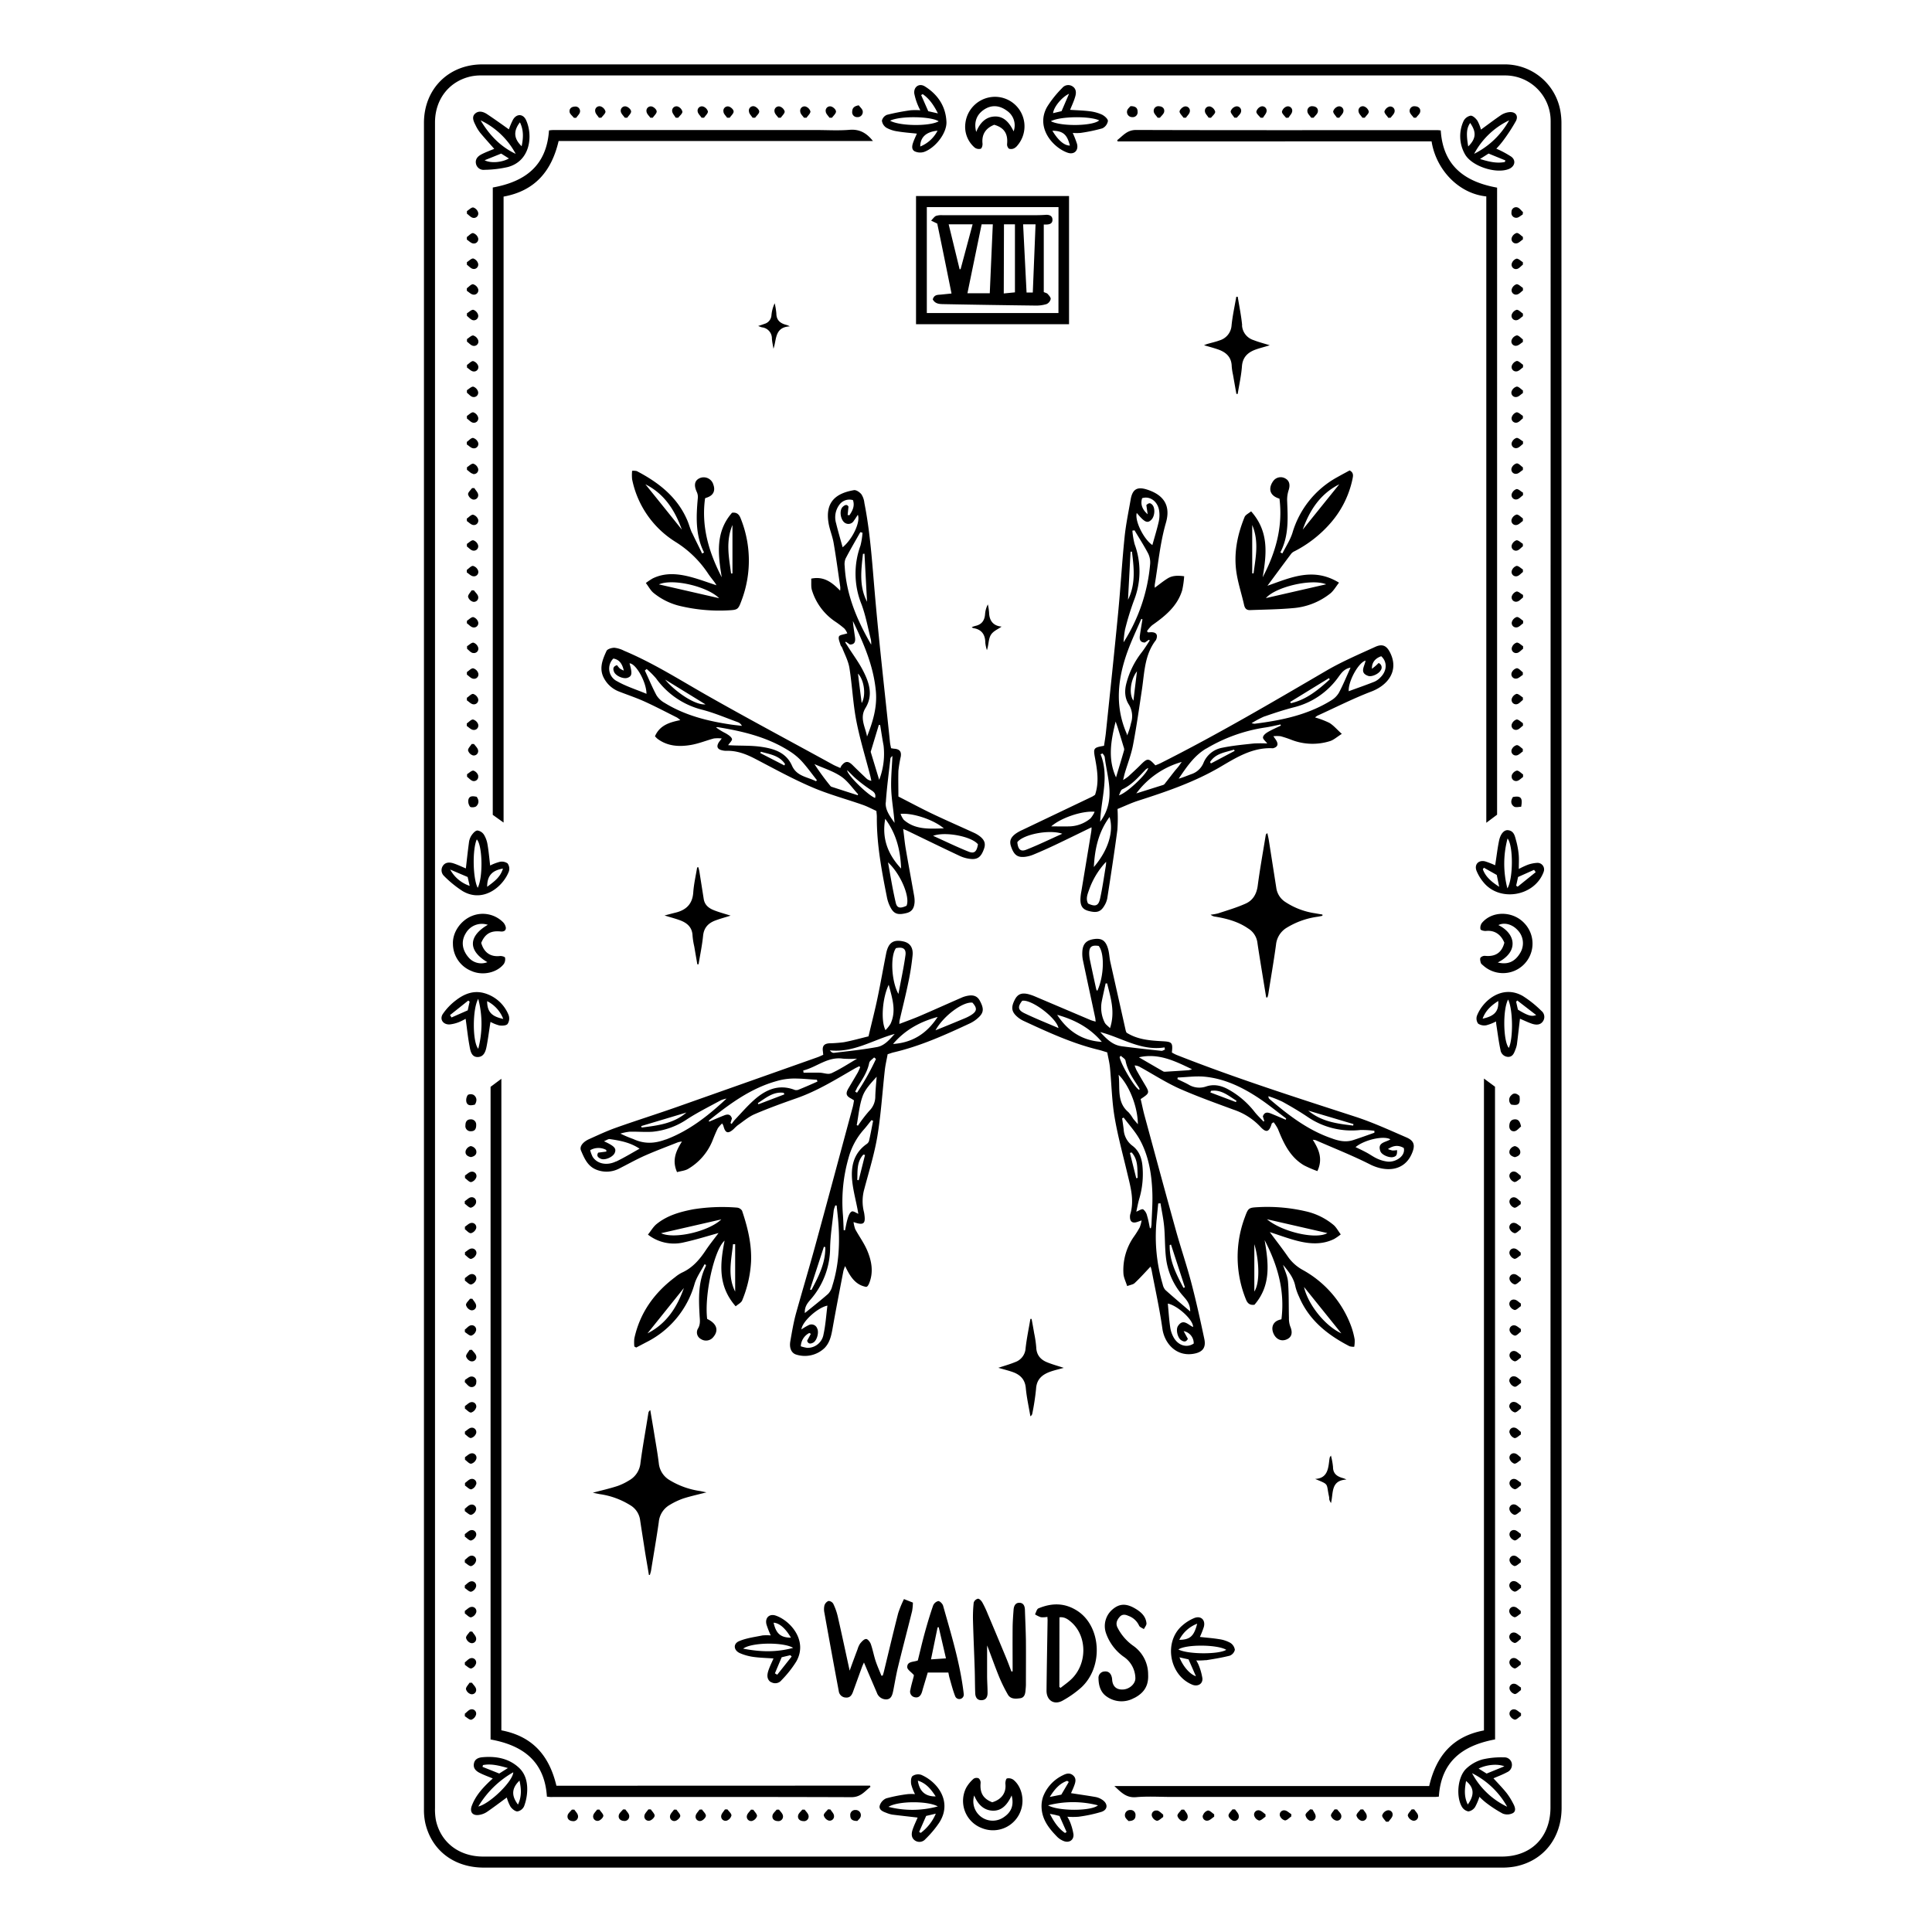 <svg xmlns="http://www.w3.org/2000/svg" viewBox="0 0 750 750"><path d="M606.15,48.21a27.15,27.15,0,0,0-.45-5.33A21.87,21.87,0,0,0,583.76,25H187.23c-13.1,0-22.65,9.56-22.65,22.71V375.07q0,163.68,0,327.35a23.65,23.65,0,0,0,.57,5.51c2.54,10.55,11.23,17.07,22.65,17.07Q385.4,725,583,725a27.16,27.16,0,0,0,5.33-.46c10.93-2.23,17.88-11.09,17.88-22.79Q606.17,375,606.15,48.21Zm-4.26,653.42c0,11.55-7.47,19.09-18.94,19.09H187.59c-9.35,0-16.5-5.46-18.37-14.11a22.74,22.74,0,0,1-.35-4.74q0-163.49,0-327V47.52c0-8.94,5.46-16,13.95-17.86a18.5,18.5,0,0,1,4.14-.37h397a17.67,17.67,0,0,1,18,17.8c0,1.52,0,3.05,0,4.57ZM548,448c1.36-3.05,1.26-5-1.92-6.41-6.5-2.81-13-5.8-19.69-8-23.31-7.57-46.65-15-69.47-24-.72-.28-1.4-.66-2-1,.41-3.86.08-4.19-3.73-4.39-4.77-.26-9.52-.6-13.85-3.31a3.83,3.83,0,0,1-.33-.79q-3-13.38-6-26.76c-.36-1.68-.4-3.44-.88-5.08-.92-3.14-2.46-4.12-5.36-3.72-3.13.43-4.51,1.93-4.62,5.13a12.85,12.85,0,0,0,.22,3c1.57,7.45,3.18,14.89,4.77,22.33.09.43.11.87.2,1.58a18.27,18.27,0,0,1-1.85-.54l-21.38-9.08a20.21,20.21,0,0,0-2.78-1c-2.72-.69-4.25-.06-5.36,2.07-1.52,2.92-1.34,4.67.81,6.58a10.45,10.45,0,0,0,2.47,1.65c9.5,4.4,19,8.81,29.24,11.28,1.08.26,2.13.63,3.34,1,.38,2.07.88,4,1.07,6,.61,6.32.71,12.73,1.76,19,1.22,7.3,3.2,14.47,4.9,21.68,1.26,5.35,2.88,10.66,1.19,16.23a3.55,3.55,0,0,0-.09,1c0,1.83,1,2.5,2.73,1.94.42-.13.83-.29,1.78-.63a14.22,14.22,0,0,1-.72,2.68,34.26,34.26,0,0,1-2.21,3.54,22.54,22.54,0,0,0-4.12,14.44c.09,1.55.89,3.06,1.44,4.84,1.27-.49,2.31-.6,2.91-1.17,2.14-2,4.12-4.24,6.18-6.4a12.8,12.8,0,0,1,.42,1.48c1.43,7.53,3.1,15,4.17,22.62.79,5.63,5.24,10.77,11.82,9.79,3.25-.48,5.28-1.94,4.46-5.78-1.55-7.32-3.16-14.63-5.06-21.86-1.8-6.85-4.11-13.57-6-20.39-4.12-14.81-8.12-29.64-12.15-44.47-.59-2.16-1-4.35-1.51-6.42,3.58-2.39,3.57-2.39,1.41-6q-1.53-2.56-3-5.18a17.79,17.79,0,0,1-.75-1.87,4.6,4.6,0,0,1,2.24.69c5.1,2.82,10,6,15.33,8.38,6.82,3,13.9,5.53,20.92,8.12a25.18,25.18,0,0,1,10.26,6.54c2.35,2.57,3.49,2.16,4.48-1.18,0-.1.2-.15.73-.51a16.75,16.75,0,0,1,1.67,2.62c2.21,5.54,4.69,10.9,10.1,14.1a44,44,0,0,0,5.22,2.25c2.17-4.69.66-8.31-1.79-12.16a6.13,6.13,0,0,1,1.16.18c7.14,3.14,14.44,6,21.36,9.53C538.16,455.05,545.05,454.62,548,448Zm-22.6-11.64c0,.2-.07.39-.1.59-6.17-.73-12.32-1.51-17.44-5.81ZM429.2,381.76l.59,0c1.34,5.51,3.21,11,1.12,17.36-.87-.89-1.71-1.41-2.07-2.17a13,13,0,0,1-1.16-8.12C428.15,386.49,428.69,384.13,429.2,381.76Zm-6.1-9.15a13.64,13.64,0,0,1-.28-2.55c0-2.53,1-3.27,3.68-2.85,2.36,2.78,2.11,11.8-.54,17.46-.17-.26-.36-.43-.4-.63C424.72,380.23,423.9,376.43,423.1,372.61Zm-25.38,20.74c-2.62-1.26-2.71-2.54-.91-4.84,3.46-.73,13.27,6.55,14.09,10.58C406.44,397.17,402,395.41,397.72,393.35Zm12.69.62c6.9,1.9,12.73,5.08,17.32,10.49C420.22,404,414.61,400.4,410.41,394Zm28.22,53.59.67-.18c2.6,2.86,2.16,6.44,2.35,9.87l-.56.14Zm24.52,67.59c-1.93-.86-3.86-3.45-5.87-.38-.9,1.37-.13,4.53,1.19,5.45,1,.67,1.93.91,2.66-.48l-1.64-3a4.78,4.78,0,0,1,3.91,4.81c-2.55,1.75-5.88.89-7.71-2.21a11.28,11.28,0,0,1-1.41-4.07c-.45-3-.64-6.13-.93-9.22C457.13,506.78,463.31,512.43,463.15,515.15Zm-8.57-32q2.7,8.29,5.41,16.6l-.57.19c-2.75-5.22-5.49-10.45-5.35-16.62Zm-5.51-10.28c.17-1.9.37-3.79.55-5.69l.88-.06c.49,3,1.15,6.05,1.43,9.1.4,4.4.2,8.89.87,13.24a27.11,27.11,0,0,0,6.61,13.78c1.29,1.49,2.65,3,2.62,5.86-3.5-3-6.64-5.64-9.67-8.37a4.91,4.91,0,0,1-1-2.14A65.37,65.37,0,0,1,449.07,472.89ZM447.34,463c.15,4.1-.19,8.21-.33,12.31a9.26,9.26,0,0,1-.24,1.46l-.37,0c-.35-1.59-.6-3.21-1.09-4.76a4.36,4.36,0,0,0-1.51-2.53c-.58-.29-1.71.53-2.69.89.35-1.54.65-3.29,1.15-5a33.76,33.76,0,0,0,1.24-12.76c-.3-3.18-1.38-6-4-7.91a8.44,8.44,0,0,1-3.29-6.27c-.17-1.43-.39-2.85-.6-4.28l.59-.31c2.05,2.75,4.42,5.32,6.1,8.28C445.94,448.59,447.08,455.75,447.34,463Zm-13.1-45.78c4.2,4.16,7.45,12.58,7.48,19.21-.77-.91-1.37-1.57-1.91-2.27a13.92,13.92,0,0,0-1.74-2.4C433.35,427.8,434.92,422.23,434.24,417.23ZM442,422a3.27,3.27,0,0,1,.35.7c0,.1,0,.24-.07.37-1.44-.28-7.11-9.72-7.65-12.73l.48-.48c.63.62,1.68,1.16,1.82,1.88C437.68,415.65,439.91,418.78,442,422Zm-6.67-15.87c-3.57-.47-5.91-3-8.23-5.48,8.32,2.14,15.82,7.42,25,5.95,0,.28.09.56.14.84-.46.17-.94.54-1.38.49C445.67,407.39,440.48,406.82,435.31,406.14Zm16.22,9.77c-3.14-1.8-6.27-3.63-9.43-5.46,7.63-1.73,14,1.46,20.62,4.64a7.9,7.9,0,0,1-1.33.38c-3,.21-5.93.39-8.9.57A1.8,1.8,0,0,1,451.53,415.91Zm28.25,11.93-9.93-3.74.24-.63c4-.6,6.8,1.95,9.87,3.83Zm19.31,6.85c-1.93-.82-3.85-1.65-5.8-2.43-1.29-.52-2.48-.6-3.07,1.14l.55,1.78a3.11,3.11,0,0,0-.28.23c-1.23-1.32-2.56-2.55-3.66-4a33.45,33.45,0,0,0-9.91-8.43c-2.78-1.57-5.71-2.24-8.78-1.18a8,8,0,0,1-6.83-.79c-1.37-.75-2.81-1.38-4.23-2.07,0-.22.05-.43.08-.64,3.54-.13,7.13-.65,10.63-.3,7.66.78,14.48,4.08,20.82,8.28,3.69,2.45,7.12,5.27,10.66,7.92Zm18.28,7.37c-9.46-3.15-17.12-9.05-24.54-15.38a1.31,1.31,0,0,1-.44-1.12,45.16,45.16,0,0,1,5.4,2.12c3.35,1.85,6.67,3.8,9.84,5.94A30.27,30.27,0,0,0,528,438.67a37,37,0,0,1,5.54.31c0,.25,0,.5,0,.75-2.73.95-5.44,1.95-8.19,2.84S520.07,443,517.37,442.06Zm8.85,3.25c3.39-2.84,11-4.57,13.51-3-1.79,1.19-5.23,1.13-3.86,4.66.55,1.42,3.47,2.6,5,2.2,1.18-.31,1.51-.83,1.44-2.69a9.33,9.33,0,0,1-1.8.15,10.44,10.44,0,0,1-1.73-.55c2.26-1.51,4.12-1.58,6.14-.43.79,3.13-3.17,5.64-6.32,5.29a13.41,13.41,0,0,1-4-1.15c-1.44-.65-2.73-1.61-4.13-2.36S527.69,446,526.22,445.31ZM340.61,441c1.4-8.47,1.92-17.09,2.88-25.64.23-2,.71-4,1.09-6.11,1-.31,1.59-.55,2.23-.7,10.4-2.42,20.06-6.78,29.67-11.26a13,13,0,0,0,3.82-2.74c1.7-1.81,1.52-3.4,0-6.19-1.07-1.89-2.73-2.15-4.61-1.81a10.62,10.62,0,0,0-2.46.76c-5.4,2.35-10.77,4.78-16.18,7.1-2.52,1.08-5.11,2-7.92,3.08a10,10,0,0,1,.09-1.37c1.1-4.77,2.31-9.52,3.3-14.32a99.36,99.36,0,0,0,1.75-11c.27-3.08-1.15-4.81-3.61-5.34-3.89-.85-5.82.49-6.66,4.7-1.14,5.71-2.13,11.45-3.33,17.15-1,4.85-2.26,9.65-3.51,15-3.16.77-6.31,1.65-9.52,2.27a49.53,49.53,0,0,1-5.73.43c-2,.15-2.73,1.06-2.48,3,.06.45.09.89.15,1.46-.78.34-1.48.69-2.22.95q-27.43,9.72-54.88,19.41c-7.8,2.74-15.7,5.22-23.5,8-3.48,1.24-6.85,2.83-10.24,4.35-2.41,1.07-3.87,2.86-3.21,4.43,1.28,3,2.59,6.15,6,7.47a10.6,10.6,0,0,0,8.86-.46c3.3-1.67,6.54-3.49,9.92-5,4.24-1.87,8.59-3.49,12.9-5.2a9.34,9.34,0,0,1,1.52-.28c-2.41,3.77-3.91,7.39-1.9,11.88,1.55-.44,3.16-.55,4.37-1.3a22.44,22.44,0,0,0,9.42-11c.63-1.6,1.28-3.2,2.05-4.74a10.85,10.85,0,0,1,1.66-1.86,5.1,5.1,0,0,1,.49.91c.73,2.9,1.79,3.24,4,1.26a18.55,18.55,0,0,1,1.44-1.37c2.2-1.52,4.28-3.37,6.71-4.41,5.34-2.3,10.84-4.28,16.33-6.21,8-2.8,15.16-7.25,22.43-11.46.59-.34,1.22-.62,1.83-.93l.36.35a22.48,22.48,0,0,1-.92,2.07c-1.19,2.06-2.42,4.11-3.63,6.16s-.87,3,1.09,4c.34.18.65.41,1.08.67-.17.89-.28,1.74-.5,2.56-4.86,18-9.69,36.07-14.62,54.08-2.4,8.75-5,17.42-7.44,26.17-.95,3.51-1.55,7.12-2.18,10.7-.45,2.6.4,4.45,2.06,5.1a11.07,11.07,0,0,0,11.23-2.47c2-2.06,2.58-4.65,3.07-7.37,1.34-7.55,2.81-15.08,4.26-22.61a14.65,14.65,0,0,1,.66-1.83c1.9,4,3.95,7.36,8.25,8.09.29-.2.43-.25.5-.36a4.86,4.86,0,0,0,.5-.85c1.88-4.47,1.06-8.88-.74-13.07-1.22-2.84-3.1-5.39-4.58-8.12a12.36,12.36,0,0,1-.66-2.78c3.84,1.38,4.7.68,4.22-2.78a9.22,9.22,0,0,0-.2-1.17,17.21,17.21,0,0,1,.09-8.64C337.29,454.9,339.44,448,340.61,441Zm-.82-15.43a7.77,7.77,0,0,1-2.32,5.64,52.44,52.44,0,0,0-4.41,5.78l-.48-.22c.71-3.75,1-7.65,2.28-11.19,1-2.8,3.29-5.15,5.46-7.59C340.13,420.5,339.87,423,339.79,425.56Zm37.72-36.33c2,2.23,1.77,3.44-.84,5a18.27,18.27,0,0,1-2.31,1.13c-3.6,1.5-7.21,3-11.2,4.59C366.3,394.28,373.89,388.74,377.51,389.23ZM364,394.77c-4.15,6.38-9.74,10-17.32,10.5C351.3,399.84,357.12,396.64,364,394.77Zm-16.19-26.7c2.67-.57,4,.21,3.7,2.66-.68,4.92-1.75,9.8-2.74,15.11C346,380.93,345.58,371,347.82,368.07ZM345,382.3c1.4,5.33,3.06,10.2.66,15.22a14,14,0,0,1-1.91,2.38C341.86,396.28,342.55,387.35,345,382.3Zm-78.53,49.58c-5,4.33-11.22,5.05-17.38,5.83l-.17-.57Zm-27.34,19c-3.6,1.73-7.34.91-9.07-1.81a13,13,0,0,1-.95-2.56,6.35,6.35,0,0,1,6.23-.1c0,.21.05.42.07.63l-3.19.41c-.78,1.27,0,1.95,1.05,2.4,1.62.68,4.78-.74,5.4-2.37s0-2.52-4.21-4.45c.93-.37,1.63-.92,2.24-.84,4,.58,7.93,1.29,11.58,3.73C245.09,447.71,242.2,449.46,239.17,450.91Zm19.3-8.54c-4.43,1.67-8.38,1.78-12.59-.17a45.89,45.89,0,0,1-5-2.11,20.78,20.78,0,0,1,3.52-.73c3-.09,6.08.22,9.09,0a28.85,28.85,0,0,0,13.43-4.95c4.15-2.67,8.6-4.88,12.94-7.25a10.58,10.58,0,0,1,2.22-.66C275,433.06,267.6,438.93,258.47,442.37Zm36-13.66-.24-.45c3.11-2,6-4.56,10.06-4l.24.61Zm15.12-5.55a2,2,0,0,1-1.34-.14c-6.08-2.21-11.05.1-15.46,4-2.7,2.41-5.08,5.18-7.58,7.81a15.67,15.67,0,0,0-1.15,1.53l-.44-.38c.19-.6.38-1.2.55-1.76-.53-1.75-1.71-1.72-3-1.2-2,.78-3.89,1.62-5.87,2.45,0-.27-.1-.44-.06-.47,8-6.41,16.17-12.47,26.22-15.28a24.6,24.6,0,0,1,6.24-1c3.15-.06,6.3.29,9.45.47.08.23.15.47.22.7C314.82,421,312.24,422.11,309.63,423.16Zm13-6.46c-1.14.53-2.84-.21-4.28-.25-2.11-.06-4.21,0-6.32,0-.05-.29-.09-.57-.14-.86,5.22-1.27,9.49-5.47,15.43-4.59a40.65,40.65,0,0,0,5.48,0C329.11,413.11,326,415.14,322.6,416.7Zm.92-8c-.41.05-.88-.35-1.32-.92,9.25,1,16.81-4.12,25.17-6.38-2,2.15-3.92,4.61-7,5.12C334.81,407.49,329.16,408.07,323.52,408.74Zm9.09,13.86c1.93-3.15,4.12-6.15,4.87-9.92.16-.8,1.25-1.42,1.9-2.12l.72.6a97.54,97.54,0,0,1-7.35,13.09l-.72-.39A9.58,9.58,0,0,1,332.61,422.6ZM319.83,484l.55.13c.11,6.19-2.62,11.43-5.39,16.65l-.55-.18Q317.14,492.3,319.83,484Zm-.14,34a6.25,6.25,0,0,1-6.34,5.23,14.6,14.6,0,0,1-2.48-.6,6.09,6.09,0,0,1,3.3-5.17l.6.33c-.46.86-.93,1.73-1.45,2.68.39,1.28,1.3,1.27,2.3.77,1.44-.7,2.4-3.89,1.63-5.49a2.35,2.35,0,0,0-3.26-1.37,22.44,22.44,0,0,0-2.88,1.71c.29-3.11,6.38-8.53,10.09-9.25C320.72,510.59,320.49,514.36,319.69,518Zm3.37-18.67a6.74,6.74,0,0,1-1.56,2.93c-2.84,2.51-5.84,4.84-9.06,7.47-.15-2.44,1-3.83,2.14-5.16a30.68,30.68,0,0,0,7.67-20.12c.1-4.87.88-9.72,1.4-14.57a10.07,10.07,0,0,1,.63-1.95l.51.06c.17,1.68.36,3.35.52,5C326.13,481.91,325.79,490.73,323.06,499.32Zm7.56-29c-.75.38-1.21,1.59-1.5,2.53-.49,1.55-.74,3.16-1.09,4.75l-.51-.05c-.1-2-.15-4-.3-6a61.53,61.53,0,0,1,2.17-22,27.17,27.17,0,0,1,5.82-10.93c1.09-1.21,2.06-2.52,3.08-3.79l.65.24c-.52,2.64-1,5.29-1.61,7.91a2.44,2.44,0,0,1-1,1.19c-5.11,3.67-6.12,8.93-5.46,14.66.4,3.53,1.33,7,2,10.5.14.69.25,1.4.33,1.87C332.34,470.84,331.2,470,330.62,470.32Zm2.72-12.15-.54-.13c.14-3.44-.28-7,2.36-9.85l.64.15Zm64.3-125.53a12.44,12.44,0,0,0,3.64-.94c2.81-1.16,5.59-2.41,8.34-3.71,4.65-2.21,9.26-4.48,14.12-6.84a15.35,15.35,0,0,1-.1,1.57q-1.92,11.65-3.86,23.31a18.54,18.54,0,0,0-.36,3.14c0,2.63.95,3.86,3.12,4.44,3.19.85,4.74.4,6.15-2a8.6,8.6,0,0,0,1.16-2.93c1.36-8.82,2.74-17.65,3.91-26.5a62.76,62.76,0,0,0,.06-8.14c2.88-1.17,5.38-2.37,8-3.21,11-3.53,21.84-7.22,31.89-13.12,6.21-3.65,12.53-7.63,20.28-7.25a.65.65,0,0,0,.19,0c1.79-.46,2.2-1.51,1.22-3.1-.23-.37-.5-.73-1.08-1.57a13.1,13.1,0,0,1,2.79,0,41.44,41.44,0,0,1,4.33,1.44,22.57,22.57,0,0,0,14.82.47c1.47-.44,2.72-1.62,4.63-2.82-1.91-1.73-3.19-3.28-4.81-4.26a33.21,33.21,0,0,0-5.58-2.12,6.62,6.62,0,0,1,.89-.67c7-3.17,13.84-6.67,21-9.4,6.29-2.41,10.5-7.8,7.53-14.5-1.34-3-2.92-4.27-6.07-2.82-6.26,2.86-12.63,5.59-18.56,9-21.33,12.47-42.63,25-64.7,36.11-.69.35-1.42.61-2.07.88-2.65-2.89-3.08-2.87-5.76-.18-1.54,1.55-3.15,3-4.77,4.51a17.82,17.82,0,0,1-2,1.36c.32-1.31.46-2,.66-2.68,1.07-3.62,2.48-7.17,3.18-10.86,1.37-7.14,2.38-14.35,3.46-21.54,1-6.64,1-13.55,5.43-19.23a1,1,0,0,0,.09-.18c.76-1.82.12-2.86-1.82-2.89-.44,0-.88.05-1.32.08l-.42-.47a12,12,0,0,1,2-2.31c5.05-3.55,9.79-7.37,11.67-13.58a35.81,35.81,0,0,0,.77-5.44c-2.63-.35-4.66-.26-6.46.87s-3.26,2.35-4.95,3.59a7,7,0,0,1,0-1.22c1.34-8,2.05-16.13,4.33-24,1.91-6.6-.76-10.78-7.3-12.88-3.87-1.24-5.69-.17-6.39,3.86-.85,4.89-1.88,9.77-2.37,14.7-1,9.75-1.55,19.54-2.49,29.29-1.49,15.49-3.14,31-4.75,46.45-.18,1.75-.49,3.5-.73,5.16-4.1.7-4.21.9-3.48,4.82.87,4.69,1.62,9.4,0,14.2a11.49,11.49,0,0,1-1.09.7l-27.24,13a15.44,15.44,0,0,0-2.42,1.35c-2.09,1.52-2.59,3-1.83,5.11C393.59,331.79,394.91,332.88,397.64,332.64ZM429.3,336c-.73,4.31-1.31,8.64-2.26,12.9-.63,2.8-1.86,3.15-4.65,1.86-1-1.87-.18-3.71.44-5.48a30.46,30.46,0,0,1,6.57-10.74A14.13,14.13,0,0,1,429.3,336Zm40.79-39.63-.36-.52c2.14-3.43,5.92-3.77,9.31-4.84l.26.48Zm60-39.9c-.28,2.13-2.52,4.71,1.06,5.92,1.41.47,4.11-.82,4.82-2.16a1.85,1.85,0,0,0-.79-2.85c-.38.36-.77.75-1.18,1.11s-.84.68-1.41,1.14c-.11-2.37,1.21-4.06,3.6-4.88,2.39,2.16,2.29,5.6-.23,8.13a7.38,7.38,0,0,1-2.39,1.75c-3.3,1.31-6.66,2.47-10,3.7C523.31,264.59,527.31,257.21,530.11,256.44Zm-14.19,6.78.31.5c-4.43,4-9,7.84-15.07,9.23l-.3-.48Zm-25,14.87c3.8-1.33,7.65-2.6,11.55-3.59a30,30,0,0,0,17.16-11.76c1.12-1.52,2.19-3.14,4.67-3.6-1.59,3.5-2.89,6.69-4.5,9.72a8.56,8.56,0,0,1-3,3c-9.11,5.66-19.33,7.76-29.78,9.07a7.09,7.09,0,0,1-1.13-.22A38.34,38.34,0,0,1,490.89,278.09Zm-22.62,12.48a62.56,62.56,0,0,1,22.84-8.18c2-.29,4-.78,5.95-1.18.06.15.11.29.17.43-1.7.82-3.44,1.56-5.06,2.51-.79.45-1.77,1.23-1.88,2s.92,1.44,1.64,2.44a48,48,0,0,0-5.22,0c-4.11.44-8.25.83-12.3,1.66a9.72,9.72,0,0,0-7.25,5.93,7.72,7.72,0,0,1-4.82,4.36c-1.58.59-3.13,1.26-4.79,1.71C460.6,297.82,463.53,293.36,468.27,290.57Zm-9.57,5.23c-.56.8-.93,1.37-1.36,1.9s-1.13,1.29-1.66,2c-1.23,1.56-2.43,3.14-3.66,4.68a1.49,1.49,0,0,1-.69.37L441.11,308A33.16,33.16,0,0,1,458.7,295.8Zm-13.85,2.82a5.28,5.28,0,0,1,.87-.53c-.18,2-8.26,9.78-11.37,10.63.44-.81.68-2.06,1.35-2.36C439.5,304.62,442.08,301.52,444.85,298.62ZM440,272c-1.83-2.59-1.17-8.12,1.38-11.41C440.89,264.54,440.45,268.13,440,272Zm1.31-72.85c3,3.6,4.06,4.09,5.55,2.71s1.64-4.65.49-5.87c-.8-.86-1.34-.83-2.34.07.14,1,.29,2,.51,3.57-2.27-2-2.83-4.05-2.14-6.24,2.95-.94,6,1.17,6.58,4.75a11.83,11.83,0,0,1-.13,4.32c-.7,3.07-1.64,6.09-2.48,9.13C444,209.36,440.38,202.07,441.3,199.11Zm-2.43,15,.54,0c.78,6.29,1.51,12.58-1.53,18.67Zm-2.08,30a104.87,104.87,0,0,1,3.38-11,30.68,30.68,0,0,0,.28-21.92,30.17,30.17,0,0,1-.87-5.24l.84-.11c1.78,3,3.68,5.94,5.29,9a7.86,7.86,0,0,1,.77,4,67,67,0,0,1-10.32,30.45A36.1,36.1,0,0,1,436.79,244.13Zm.88,8.84c1.55-4.33,3.57-8.5,5.37-12.75l.45.19c-.34,2.08-.71,4.16-1,6.25-.21,1.45,0,2.71,1.94,2.75l1.56-1.07.34.25c-1,1.55-2,3.16-3.13,4.63a32.94,32.94,0,0,0-5.9,11.82c-.8,2.94-.77,5.82.9,8.44a8.55,8.55,0,0,1,.85,7.2,24.78,24.78,0,0,1-1.52,4.8,3.67,3.67,0,0,0-.18-.76C432.7,274.09,433.91,263.48,437.67,253Zm-4.58,27.14c.39,1.16.64,1.84.86,2.53q1.14,3.67,2.25,7.37a2.24,2.24,0,0,1,.18,1.14c-1,3.52-2.08,7-3.15,10.62C430,294.66,431.21,287.69,433.09,280.11Zm-5.86,12.67.8-.32c.28.47.75.93.81,1.43,1,8.26,4.47,16.69-1.76,25.08C427.45,309.87,430.7,301.36,427.23,292.78Zm3.49,24.38c1.72,5.59-.53,12.92-6.1,19.4C425,329.29,426.52,322.85,430.72,317.16Zm-5.82-2a10,10,0,0,1-1.59,2.53,13.27,13.27,0,0,1-8.17,3.09c-2.23.06-4.47,0-7.07,0C411.85,317.49,420,314.71,424.9,315.12Zm-12.59,8.51c-4.92,2.2-9.4,4.39-14,6.19-2.17.85-3.15-.23-3.4-2.94C397.16,323.94,407.12,321.91,412.31,323.63ZM334.39,191.88c-.66-.82-2-1.75-2.9-1.6-6.51,1.13-11.33,4.21-9.83,12.86.44,2.53,1.49,5,1.93,7.49,1,5.74,1.76,11.51,2.61,17.28a8.18,8.18,0,0,1-.06,1.38c-3.16-3.23-6.33-5.69-11.23-4.66.09,1.61-.14,3.2.31,4.57A22.66,22.66,0,0,0,324,241.14a36.73,36.73,0,0,1,3.8,2.87,6.53,6.53,0,0,1,1.12,1.85c-1.38.48-3,.58-3.23,1.22-.35.87.29,2.16.58,3.25.12.43.53.77.69,1.2,1,2.57,2.35,5.08,2.78,7.74,1.09,6.8,1.37,13.73,2.67,20.48,1.39,7.19,3.58,14.24,5.41,21.35.17.65.29,1.32.44,2a3.43,3.43,0,0,1-1.93-.91c-1.78-1.69-3.56-3.38-5.29-5.11s-2.86-1.75-4.38.16a5.4,5.4,0,0,0-.45.9c-1.2-.55-2.06-.88-2.86-1.32-16.38-9-32.86-17.76-49.11-27-10.54-6-20.76-12.5-32-17.21a10.72,10.72,0,0,0-3.74-1.15c-1.05,0-2.72.49-3.06,1.25-1.6,3.49-3.1,7.09-.74,11a11.07,11.07,0,0,0,5.47,4.69c3.32,1.31,6.73,2.43,10,3.91,4.28,1.94,8.44,4.13,12.65,6.24a10.11,10.11,0,0,1,1.27,1c-4.28.86-8,2.05-9.83,6.27a9,9,0,0,0,1,1c3.9,2.9,8.38,3.13,12.87,2.38,3.05-.5,6-1.73,9-2.53a13.64,13.64,0,0,1,3.05,0c-.58.78-.78,1-1,1.29q-1.85,2.76,1.41,3.37a6.4,6.4,0,0,0,1.38.14c4-.14,7.63,1.25,11.15,3.08,7.28,3.79,14.48,7.78,22,11,6.42,2.78,13.26,4.6,19.88,6.92,1.79.63,3.48,1.55,5.21,2.34.08.95.19,1.67.18,2.38-.08,10.54,1.87,20.83,3.91,31.09a14,14,0,0,0,1.65,4.43c1.33,2.24,2.93,2.52,6.09,1.7,2.21-.58,2.85-2.2,3-4.17a11.1,11.1,0,0,0-.19-2.57c-1.07-6.06-2.2-12.11-3.24-18.17-.42-2.46-.63-4.94-1-7.7.74.32,1.16.48,1.56.67,6.8,3.28,13.57,6.6,20.4,9.8a13.07,13.07,0,0,0,4.38,1.18c2.7.23,4-.94,5.06-4,.69-2,.18-3.46-1.83-4.95a11.7,11.7,0,0,0-2.05-1.2c-5.42-2.48-10.88-4.86-16.26-7.42-4.29-2.05-8.48-4.31-13.11-6.67,0-3.34-.1-6.68,0-10a49.3,49.3,0,0,1,.91-5.48c.32-1.94-.41-2.86-2.35-3.07-.45,0-.89-.13-1.41-.2-.14-.79-.33-1.5-.41-2.21-2-19.5-4.28-39-5.95-58.5-1-11.55-1.74-23.11-4-34.5A7.52,7.52,0,0,0,334.39,191.88Zm-7.28,20.57c-.89-3.21-1.79-6.25-2.54-9.32A8.14,8.14,0,0,1,325.8,196a4.8,4.8,0,0,1,5.32-1.85c.77,2.26-.16,4.1-1.38,5.87l-.69-.09.33-3.24c-.52-1-1.39-.73-2.22.05-1.56,1.47-.8,5.59,1.17,6.42a2.43,2.43,0,0,0,3.13-1c.53-.72,1-1.48,1.55-2.32C334.13,202.63,330.89,209.4,327.11,212.45Zm6,49.09c2.36,2.46,3.17,8.4,1.39,11.38C334,268.91,333.53,265.33,333.07,261.54Zm-59.25,11.89c-4,.43-11.88-5-15.65-9.62Zm-34.37-9a5.48,5.48,0,0,1-1.39-8.78c2.09.33,3.41,1.75,4.06,4.67a8.35,8.35,0,0,1-1.56-.82,9.24,9.24,0,0,1-1.06-1.28c-1.63.48-1.62,1.47-1.18,2.56.64,1.6,3.65,2.92,5.25,2.34,1.75-.62,1.9-1.67.77-5.61,2.42,0,6.55,7.13,6.59,11.83C247,267.67,243,266.45,239.45,264.4Zm18.49,8.42a8.77,8.77,0,0,1-3.12-2.92c-1.68-3.12-3-6.41-4.53-9.63l.7-.6a33.2,33.2,0,0,1,3.66,3.65,31.34,31.34,0,0,0,18,12.19c4.7,1.23,9.23,3.18,13.82,4.84a2.94,2.94,0,0,1,1.5,1.4c-1.39-.17-2.79-.3-4.17-.5C274.7,279.93,265.87,277.72,257.94,272.82Zm46.5,24.29-9.31-4.79.18-.54c3.43,1,7.16,1.41,9.4,4.79Zm12.29,6.14c-3.3-1.7-7.48-1.87-9.32-6.05-2.32-5.24-7.15-6.63-12.15-7.34-3.57-.5-7.24-.37-10.86-.52l-1.78-.09c.55-.84,1.68-1.86,1.49-2.45-.29-.87-1.44-1.55-2.34-2.11a25.45,25.45,0,0,1-3.85-2.35,2.84,2.84,0,0,1,.7-.08c9.78,1.59,19.35,3.88,27.83,9.31a23.68,23.68,0,0,1,4.73,3.9c2.11,2.32,3.94,4.89,5.9,7.36Zm16.17,5.42q-5-1.6-10-3.23a1.11,1.11,0,0,1-.51-.28,96.66,96.66,0,0,1-6.27-8.57c3.46,1.55,7.2,2.69,10.31,4.78,2.6,1.74,4.47,4.58,6.66,6.94Zm6.81,1.08c-2.68-.93-11-9.06-10.87-10.79,1.38,1.32,2.54,2.59,3.84,3.67a58.09,58.09,0,0,0,5.52,4.11C339.42,307.51,340.09,308.28,339.71,309.75Zm12.22,41.81c-2.47,1.16-3.74,1-4.24-1.14-1.17-5-2-10.12-3-15.68C349.64,339.28,353.37,348.25,351.93,351.56Zm27.68-23.83c-.48,2.82-1.39,3.74-3.62,2.86-4.57-1.82-9-4-13.8-6.15C367,322.69,377.23,324.74,379.61,327.73Zm-13.26-6.19c-5.68.15-11.08.61-15.55-3.32a8.5,8.5,0,0,1-1.24-2.3C354.36,315.48,362.51,318.26,366.35,321.54Zm-22.52-10c.38-5.72,1.14-11.42,1.8-17.12,0-.4.56-.76.77-1-.18,4.38-.64,8.68-.47,13s1,8.63,1.29,13C345.59,317,343.63,314.56,343.83,311.53Zm-.19,6.34c4.27,5.76,5.88,12.19,6.13,19.27C344.62,331.63,342.28,325.43,343.64,317.87Zm-2-36.44c.44,2.65.82,5.31,1.32,7.94a28,28,0,0,1-1.7,13.33L338,291.86l3.17-10.47ZM340,268.22c.6,6.34-1.18,12-3.41,17.7-.65-3.67-3-7.18-.61-11.07,3.06-5,1.45-9.79-.87-14.36-1.69-3.34-4-6.39-6-9.57-.33-.52-.65-1-1-1.58l.26-.22,1.56,1.09c1.92,0,2.17-1.23,2-2.7-.3-2.14-.67-4.26-.84-6.43C335.28,249.75,339.08,258.45,340,268.22Zm-1.82-18c-5.53-9.54-9.69-19.42-10.27-30.46a5.75,5.75,0,0,1,.34-2.91c1.81-3.48,3.8-6.86,5.73-10.27l.84.23a27,27,0,0,1-.79,5,31.76,31.76,0,0,0,.37,22.69c1.67,4.42,2.5,9.16,3.67,13.76A9.26,9.26,0,0,1,338.2,250.18ZM335,215l.59-.05q.49,9.33,1,18.65C333.44,227.58,334.31,221.3,335,215ZM580.36,421.86l-4.29-3.17V671.75c-12.21,2.28-18.56,10-21.26,21.59H432.6c2.63,2.47,4.64,4.65,8.4,4.32,4.6-.4,9.27-.1,13.9-.09h102c.57,0,1.15-.08,1.66-.12.89-13.78,9.34-19.89,21.83-22.21ZM216,693.22c-2.75-11.54-9.09-19.17-21.37-21.51V418.78l-4.19,3.13V675.26c12.57,2.27,21,8.48,21.87,22.21.48,0,.93.12,1.38.12,39,0,77.91-.07,116.87.07,3.59,0,5.12-2.28,7.34-4l-.15-.48ZM555.74,54.89c1.74,11,10.52,20.27,21.24,21.36V319.4l4.19-3.14V72.84c-12.57-2.26-21-8.48-21.87-22.2a13.56,13.56,0,0,0-1.39-.13c-38.95,0-77.91.08-116.86-.06-3.59,0-5.12,2.27-7.34,3.95l.15.49ZM191.29,316.32l4.2,3v-243c12.29-2.24,18.66-10,21.37-21.59h122c-2.5-3.16-5.23-4.65-9.1-4.33-4.28.35-8.6.08-12.91.08l-102.16,0a13.31,13.31,0,0,0-1.57.15c-.94,13.83-9.4,19.92-21.82,22.16Zm94.3,190.79c1-.85,2.18-1.41,2.53-2.31a45.72,45.72,0,0,0,3.44-15c.29-6.87-1.33-13.38-3.49-19.8a2.64,2.64,0,0,0-2-1.21,71.36,71.36,0,0,0-17,.67c-5.16,1-10.08,2.38-14.2,5.73-1.24,1-2.08,2.51-3.34,4.08a16.35,16.35,0,0,0,14,3c4.58-1,9.07-2.42,13.41-3.61-1.54,2.07-3.38,4.33-5,6.75-2.41,3.62-5.16,6.81-9.25,8.64a14.11,14.11,0,0,0-2.64,1.76c-8.06,6.06-13.64,13.8-15.8,23.77a15,15,0,0,0,0,3.14l.73.39,4-2.1a36.32,36.32,0,0,0,18.66-22.64c.81-2.68,2.55-5.07,3.87-7.6l.54.27a1.51,1.51,0,0,1-.09.53c-3,6.09-2.73,12.6-2.38,19.09.1,1.72.39,3.3-.57,5a2.91,2.91,0,0,0,1.1,4.16,3.6,3.6,0,0,0,4.82-.81c2.2-2.61,1.29-5.26-2.41-7-1.14-9.4,2.73-26.88,6.76-30.39C279.59,490.36,278.52,499.05,285.59,507.11Zm-34.24,10.51L265.49,500C262.83,507.5,258.73,513.87,251.35,517.62Zm5.27-38.89,23.4-5.36C275.1,478.05,261.75,481.16,256.62,478.73ZM284.55,483h.84v18.4C282.35,495.33,283.92,489.16,284.55,483Zm241.16,39.81a12.38,12.38,0,0,0,.17-2.82,30.53,30.53,0,0,0-1.31-5,41.23,41.23,0,0,0-18.85-22,16.91,16.91,0,0,1-5.79-5.2c-2.23-3.24-4.69-6.34-7-9.49,3.54,1.14,6.93,2.42,10.42,3.33,4.88,1.27,9.81,1.68,14.55-.65a21.42,21.42,0,0,0,2.58-1.79c-1.08-1.44-1.78-2.84-2.88-3.73a25.65,25.65,0,0,0-10.8-5.25A65.69,65.69,0,0,0,489,468.59c-4.33.23-4.36.12-5.83,4.16a43.75,43.75,0,0,0,.48,31.63c.61,1.59,1.55,2.38,3.33,2.12,6.54-7.54,5.45-16.24,3.95-25.07,5,9.6,7.93,19.63,6.52,30.71-.35.1-.73.18-1.09.32-2.21.8-3,2.88-2,5.19s3.1,3.21,5.16,2.29,2.33-2.73,1.33-5.08a8.92,8.92,0,0,1-.48-3.19c-.13-4.68,0-9.39-.36-14.05-.18-2.24-1.27-4.41-1.94-6.61,2.09,2.51,4.13,5,4.78,8.33a20.72,20.72,0,0,0,1.47,4.1c3.86,9.1,11.09,14.8,19.58,19.18A6.15,6.15,0,0,0,525.71,522.82Zm-38.78-21.44V483C488.58,488.31,489.37,497.58,486.93,501.38Zm28.35-22.69c-4.32,2.57-17.46-.38-23.45-5.37Zm-9.06,20.92,14.48,18C514.36,514.72,507.73,506.35,506.22,499.61ZM485.68,198.5c-.95.8-2.18,1.33-2.54,2.22-2.85,7-4.29,14.24-3.12,21.75.65,4.15,2,8.19,2.92,12.31.31,1.47,1,2.12,2.37,2.06,5.48-.21,11-.26,16.42-.75a26.59,26.59,0,0,0,14.78-5.78c1.19-1,2-2.44,3.29-4.12-10-6.13-18.77-1.95-27.78,1.2,3.16-4.26,6.21-8.42,9.31-12.54a3.88,3.88,0,0,1,1.27-.89,46.72,46.72,0,0,0,13.85-10.84,37.64,37.64,0,0,0,8.6-17.22c.22-1.15.53-2.41-1.13-3.28-1.53.83-3.2,1.72-4.85,2.65a36.27,36.27,0,0,0-17.34,21.58c-.89,2.81-2.59,5.37-3.92,8l-.78-.41c3.34-6.37,2.91-13.21,2.64-20a12,12,0,0,1,.57-4.13c.66-2,.35-3.65-1.21-4.53a3.57,3.57,0,0,0-4.79,1c-1.65,2.28-1.95,5.48,2.45,6.8,1.38,10.94-1.49,21-6.52,30.52C491.66,215.21,492.75,206.46,485.68,198.5ZM519.9,188,505.72,205.6C508.39,198.08,512.52,191.72,519.9,188Zm-5.12,38.83-23.36,5.35C495.19,227.84,509.06,224.53,514.78,226.81Zm-28.14-4.25h-.53V203.82C488.82,210.28,487.42,216.42,486.64,222.56Zm-218-15.7c-.74-1.62-1.17-3.38-1.88-5-3.88-9-11.13-14.6-19.55-19a6.32,6.32,0,0,0-1.82-.11,16.37,16.37,0,0,0,0,3.3,37.26,37.26,0,0,0,16.89,24.32,41.37,41.37,0,0,1,12.7,12.42c.77,1.15,1.68,2.22,2.5,3.34.28.38.49.8.65,1.05-3.41-1.1-6.75-2.38-10.2-3.27-4.88-1.26-9.81-1.71-14.56.62a25.11,25.11,0,0,0-2.65,1.77c1.13,1.49,1.86,2.94,3,3.86a25.65,25.65,0,0,0,10.83,5.19,65.9,65.9,0,0,0,17.54,1.6c4.37-.23,4.4-.12,5.87-4.11a43.73,43.73,0,0,0-.44-31.64c-.61-1.58-1.53-2.41-3.34-2.17-6.56,7.48-5.44,16.22-4,25.05-5-9.67-8-19.71-6.47-30.66.2-.09.32-.16.44-.2,2.68-.78,3.67-2.62,2.77-5.11a3.89,3.89,0,0,0-5.23-2.54c-2.06.89-2.42,2.75-1.19,5.41a4.51,4.51,0,0,1,.4,2.26c-.66,7.23-1,14.42,2.41,21.21l-.75.41C271.32,212.22,269.92,209.57,268.68,206.86ZM250.54,188c7.39,3.7,11.46,10.11,14.15,17.6Q257.61,196.75,250.54,188Zm33.8,15.86v18.75h-.54C283,216.42,281.64,210.27,284.34,203.81Zm-28.56,23c5.34-2.39,18.8.77,23.39,5.36ZM415,76.1H355.6v49.76H415Zm-4.11,45.41H359.79V80.4h51.12ZM498.74,350a7.77,7.77,0,0,1-3.27-5.24q-1.46-9.32-2.92-18.63c-.15-.91-.37-1.8-.56-2.7-.47.3-.59.53-.63.77-1.06,6.53-2.25,13.05-3.11,19.61-.43,3.29-1.91,5.76-4.77,7-3.41,1.53-7,2.57-10.6,3.76a20,20,0,0,1-2.92.51,3.58,3.58,0,0,0,2,.79c4.47.77,8.79,1.94,12.58,4.57a7.57,7.57,0,0,1,3.55,5.27c.27,1.9.57,3.8.87,5.69q1.27,7.9,2.58,15.81l.47,0a11.33,11.33,0,0,0,.34-1.27c1-6.41,2.13-12.8,3-19.22a8.67,8.67,0,0,1,3.85-6.39,30.91,30.91,0,0,1,12.42-4.47c.59-.1,1.17-.23,1.75-.35l0-.49c-1-.16-1.92-.31-2.88-.49A28.44,28.44,0,0,1,498.74,350ZM259.85,574.53a8.57,8.57,0,0,1-4.1-6.45c-.47-3.94-1.19-7.84-1.82-11.76-.48-3-1-5.93-1.49-8.9a1.58,1.58,0,0,0-.74,1.07c-1,6.46-2.21,12.91-3.07,19.4a8.67,8.67,0,0,1-4.47,6.83,22.79,22.79,0,0,1-4.45,2.15c-3.06,1-6.19,1.7-9.58,2.6,1.08.22,1.91.41,2.75.56a30.32,30.32,0,0,1,11.67,4.22,7.91,7.91,0,0,1,3.89,5.49c.64,4.31,1.34,8.62,2,12.93.47,2.9,1,5.8,1.46,8.7l.39,0c.15-.56.35-1.11.45-1.68,1-6.27,2.11-12.53,3-18.82a8.54,8.54,0,0,1,4.32-6.71,27.62,27.62,0,0,1,5.19-2.45c2.8-.9,5.69-1.52,9-2.38-1.14-.23-1.83-.39-2.53-.52A31.27,31.27,0,0,1,259.85,574.53Zm86.86,82c.63-3.12,1.13-6.26,1.88-9.35,1.77-7.26,3.69-14.5,5.49-21.76a21.73,21.73,0,0,0,.31-3.29l-3.47-1.37a42.12,42.12,0,0,0-2.25,5.49c-1.94,7.57-3.72,15.17-5.57,22.76-.12.48-.28,1-.42,1.42l-.51.09c-.77-1.94-1.64-3.85-2.29-5.83s-1.09-4.37-1.84-6.49c-.29-.81-1.24-2-1.83-1.94-.8,0-1.66,1-2.28,1.73a7.62,7.62,0,0,0-1,2.17c-1,2.66-2,5.32-3.09,8.39-1.6-7.32-3.07-14.25-4.65-21.15a23.28,23.28,0,0,0-1.73-4.84,2.27,2.27,0,0,0-1.85-1.07,2.81,2.81,0,0,0-1.56,1.72,6.67,6.67,0,0,0,0,2.95q2.71,15.15,5.55,30.28a2.85,2.85,0,0,0,2.87,2.55c1.56.08,2.21-1,2.66-2.22,1.18-3.24,2.34-6.48,3.52-9.71.21-.56.48-1.1.74-1.68,1.72,4.06,3.35,7.88,5,11.71a3.82,3.82,0,0,0,3.65,2.61C345.92,659.66,346.39,658.06,346.71,656.52Zm51.16-31.66c-.06-1.32-.49-2.62-2.1-2.67s-2.19,1.26-2.3,2.68c-.17,2.31-.35,4.63-.37,6.94-.05,5.68,0,11.35,0,17l-.46.06c-.69-1.78-1.34-3.58-2.07-5.34q-3.53-8.53-7.12-17a41.28,41.28,0,0,0-2.1-4.46c-.37-.65-1.16-1.49-1.71-1.46a2.27,2.27,0,0,0-1.65,1.54,52.71,52.71,0,0,0-.27,7.11c.17,6.22.46,12.44.66,18.66.1,3.11.08,6.22.2,9.33.05,1.53.69,2.81,2.47,2.75s2.33-1.33,2.32-2.89c0-2.11-.16-4.23-.18-6.35,0-4,0-8,0-12,.16.38.36.84.53,1.31,1.41,3.71,2.74,7.46,4.25,11.13a60.72,60.72,0,0,0,3.25,6.57c1.06,1.89,3.06,1.71,4.79,1.48s2-1.76,2.11-3.2c.07-.72.14-1.45.14-2.18,0-5.69.05-11.39,0-17.09C398.19,632.8,398,628.83,397.87,624.86Zm8.74,2.81c0,.61.06.93.06,1.25-.14,9.13-.32,18.26-.41,27.39,0,3.82,3,5.72,6.32,3.82a39.76,39.76,0,0,0,7.1-5c8.74-8,7.83-23.61-1.27-29.69-5-3.31-10.05-3.27-15.29-1.08-.65.28-.9,1.52-1.33,2.32a10.14,10.14,0,0,0,2.27,1.11A9.45,9.45,0,0,0,406.61,627.67Zm4.67.17c1.9-.26,3.28.72,4.57,1.85,6.25,5.47,6.29,16.24,0,22.2-1.27,1.22-2.75,2.22-4.13,3.33l-.48-.35Zm-37.17,29.63c-1.36-11.68-4.83-22.88-8-34.14-.22-.77-1.27-1.83-1.89-1.8a2.93,2.93,0,0,0-2,1.78c-1.21,3.49-2.27,7.05-3.25,10.62s-1.8,7.15-2.67,10.64c-1.7.7-4.13.27-4.11,2.61,0,.93,1.48,1.85,2.29,2.78.37.16.28.61.17,1-.42,1.67-.93,3.32-1.24,5a2.23,2.23,0,0,0,1.72,2.9c1.42.31,2.24-.53,2.69-1.78.21-.56.33-1.14.5-1.71.6-2,1.21-4,1.83-6.1h8c.15.7.25,1.34.43,2,.69,2.39,1.3,4.83,2.2,7.14a1.73,1.73,0,0,0,3.32-.95Zm-12.7-13.31c.89-4.31,1.72-8.37,2.56-12.43l.44-.06c.91,3.91,1.82,7.82,2.81,12.1Zm78.9,15c3.56-1.84,5.63-4.52,5.39-9.1a13.53,13.53,0,0,0-5.8-11.19,19.32,19.32,0,0,1-6.14-7.17c-.72-1.58-.14-2.84.86-4s2.19-1,3.44-.43a7.2,7.2,0,0,1,4.13,3.78c.25.61,1.22.92,1.87,1.36.35-.75,1.07-1.54,1-2.26-.27-2.85-2.28-4.52-4.58-5.84-3.39-1.95-6-1.79-8.61.46a8.46,8.46,0,0,0-2.54,9.16,18.87,18.87,0,0,0,6.76,9.12,10.26,10.26,0,0,1,4.66,8.35c.08,2.17-2.2,4.29-4.73,4.45s-4-1.11-4.27-3.59a6.8,6.8,0,0,0-.15-1.18c-.36-1.46-1.26-2.39-2.81-2.23a2.46,2.46,0,0,0-2.35,2.72c.05,2.75.81,5.4,3.15,7A9.93,9.93,0,0,0,440.31,659.13ZM344.1,49.59A12.39,12.39,0,0,0,348.39,51c2.45.42,4.93.59,7.54.87-.49,1.14-1,2.19-1.39,3.29-.47,1.28-.82,2.85.54,3.58a5,5,0,0,0,3.66.23c4.51-1.64,8.85-7.39,8.67-11.65-.25-6-3.33-10.62-8.36-13.77-2.2-1.38-4.41.13-4.13,2.74a23.09,23.09,0,0,0,1.53,4.85,14.85,14.85,0,0,0,.82,1.67,25.11,25.11,0,0,0-3.81,0,87,87,0,0,0-9.1,1.75,3.23,3.23,0,0,0-2,2.28A3.83,3.83,0,0,0,344.1,49.59Zm13.14,7.28c0-3.61,2.32-5.72,6.71-6.13A13,13,0,0,1,357.24,56.87Zm.95-20.33c2.58,1.78,4.3,4.28,5.91,7.48l-3.75-.85c-.89-2-1.82-4.14-2.76-6.26Zm6.2,10.55c-3.51,2-15.09,1.89-18.85-.23C349.37,44.92,361.42,45.13,364.39,47.09ZM427.94,698.7a7,7,0,0,0-2.52-1.08c-3.17-.57-6.36-1-9.65-1.52.4-.93.89-1.92,1.27-3,.5-1.34.84-2.73-.43-3.86s-2.63-.79-3.91-.13a15.25,15.25,0,0,0-7.78,8.38,11.36,11.36,0,0,0-.58,4.26c.22,4.76,3,8.2,6.16,11.4a7.47,7.47,0,0,0,2.32,1.5c2.13.91,4.09-.28,3.9-2.57a21.89,21.89,0,0,0-1.38-4.9,15.12,15.12,0,0,0-1-1.93,28.57,28.57,0,0,0,4.37,0,55.31,55.31,0,0,0,8.87-1.89C430.1,702.53,430.17,700.21,427.94,698.7Zm-13.66-7.39.62.44L412,696.68l-4.48.9C409.37,694.61,411.29,692.35,414.28,691.31Zm-.84,20.25c-2.57-1.76-4.27-4.27-5.88-7.43.91.18,1.41.26,1.91.37l1.83.46c.87,2,1.81,4.1,2.75,6.22Zm-6.59-10.73a38.52,38.52,0,0,1,19.37,0C423.63,703.13,410.77,703.12,406.85,700.83ZM357.65,689a3.9,3.9,0,0,0-3.41.46c-.64.55-.69,2.15-.52,3.21a19.12,19.12,0,0,0,1.48,3.81,18.8,18.8,0,0,0-2.85,0,60.74,60.74,0,0,0-8.33,1.64,4.52,4.52,0,0,0-2.53,2.88c-.35,1.6,1.28,2.26,2.61,2.75a10.54,10.54,0,0,0,2.29.68c3.26.41,6.53.76,9.83,1.14-.65,1.57-1.46,3.17-2,4.86-.45,1.49-.49,3.11,1.06,4.11a3.06,3.06,0,0,0,4-.64,40,40,0,0,0,5.32-6.33C369.84,699.45,364,691.75,357.65,689Zm-.23,22.52-.62-.36,2.73-6.22,3.75-.88A18.15,18.15,0,0,1,357.42,711.54Zm-12.5-10.12c3.66-2.29,15.16-2.37,19.14-.15A37.54,37.54,0,0,1,344.92,701.42Zm11.39-10.15c3.26,1,5.1,3.34,6.93,6.12C358.34,697.44,356.8,694.43,356.31,691.27Zm-183.74-351a42.74,42.74,0,0,0,7,5.66c8.1,4.79,15.84-1.85,18-7.7a3.51,3.51,0,0,0-.54-3.05,3.91,3.91,0,0,0-3-.6,18.34,18.34,0,0,0-3.75,1.43c-.33-2.74-.55-5.37-1-8a10.69,10.69,0,0,0-1.36-3.88,3.65,3.65,0,0,0-2.56-1.71c-.85,0-1.8,1.12-2.39,2a6.56,6.56,0,0,0-.94,2.8c-.45,3.3-.8,6.62-1.18,9.92-1.52-.62-3.17-1.44-4.91-2-1.49-.45-3.11-.46-4.08,1.1A3.07,3.07,0,0,0,172.57,340.22Zm22.65-3c-1,3.31-3.41,5-6.1,7C189.08,339.35,191.72,337.81,195.22,337.18Zm-10.11-11.36c2.19,2.25,2.47,14.66.33,18.76C183.51,340.88,183.36,329.59,185.11,325.82Zm-3.57,14.56c.29,1.25.53,2.32.79,3.45a13.53,13.53,0,0,1-7.57-6.34Zm.79,66c.33,1.74.82,4,3.23,3.88,2.23-.09,2.94-2.11,3.3-3.93.63-3.16,1-6.37,1.55-9.7a14.91,14.91,0,0,0,3.42,1.37c1.06.16,2.66.1,3.2-.55a3.88,3.88,0,0,0,.44-3.4,14.37,14.37,0,0,0-9.51-8.59c-4.19-1.17-7.85.34-11.06,2.85a22.76,22.76,0,0,0-5,5.25c-1.35,2.07.15,4.19,2.66,4.05a13.55,13.55,0,0,0,3.61-.9,22.3,22.3,0,0,0,2.59-1.29C181.28,399.15,181.64,402.8,182.33,406.4Zm13-10.91c-4.07-.9-6.22-2.4-6.22-6.89A12.93,12.93,0,0,1,195.34,395.49Zm-9.67-7.76a37.88,37.88,0,0,1,0,19.35C183.36,404.47,183.38,391.61,185.67,387.73Zm-10.38,7.2c-.19-.31-.38-.62-.58-.93l7.07-5.63.54.42c-.23,1-.46,2.08-.74,3.37Zm292.8,249.53c3.12-.49,6.25-1,9.29-1.77a3.23,3.23,0,0,0,2-2.29,3.86,3.86,0,0,0-1.78-2.71,12.39,12.39,0,0,0-4.29-1.41c-2.45-.41-4.93-.58-7.5-.87a37.15,37.15,0,0,0,1.52-3.86c.73-2.66-1.06-4.47-3.62-3.51a16.38,16.38,0,0,0-4.67,2.88c-7.38,6.25-5.2,19.29,3.77,23l.18.08c2.06.74,4-.39,3.79-2.56a23.28,23.28,0,0,0-1.43-5.07,13,13,0,0,0-.95-1.84A25.91,25.91,0,0,0,468.09,644.46Zm-3.35-14.14c-1.2,4.68-2.67,6.18-6.93,6.21A13,13,0,0,1,464.74,630.32Zm-6.91,13,3.57.8c.93,2.11,1.84,4.19,2.87,6.55C461.83,649.91,459.21,646.82,457.83,643.3Zm-.43-3c2.88-2.11,15.27-2,18.64.09C473.07,642.3,461,642.24,457.4,640.3ZM589.56,331.79a31.44,31.44,0,0,0-1-5.45c-.49-1.72-.78-3.8-3.16-4.06-1.47-.16-2.88,1.35-3.45,4-.66,3.14-1,6.35-1.53,9.62a32.77,32.77,0,0,0-3.86-1.51c-2.54-.65-4.31,1.15-3.39,3.61a17,17,0,0,0,2.86,4.68c6.23,7.42,19.25,5.3,23-3.68a4.25,4.25,0,0,0,.21-.56,2.55,2.55,0,0,0-2.42-3.48,12.87,12.87,0,0,0-3.83.78,33,33,0,0,0-3.39,1.59C589.59,335.33,589.72,333.55,589.56,331.79Zm-13.92,5.67.4-.62,5,2.82.94,4.59C579,342.32,576.71,340.41,575.64,337.46Zm9.53,7.41a38,38,0,0,1,.06-19.36C587.49,328.22,587.46,341.09,585.17,344.87Zm10.36-7.2.62.91-7,5.64-.58-.41c.23-1,.46-2.05.74-3.36ZM414.51,59.3c2.5.84,4.25-.91,3.58-3.47a41.41,41.41,0,0,0-1.65-4.23,18.39,18.39,0,0,0,3,0,63.47,63.47,0,0,0,8.5-1.78,3.86,3.86,0,0,0,2.15-2.86c0-.82-1.34-2-2.34-2.48A15.94,15.94,0,0,0,423,43.19c-2.52-.32-5.07-.38-7.59-.55.71-1.75,1.51-3.42,2-5.17.43-1.43.41-3-1.05-3.93a3,3,0,0,0-4,.6,41.43,41.43,0,0,0-5.89,7.37C401.87,49.69,408.93,57.41,414.51,59.3ZM415,36.41l-2.9,6.74-3.29.78C409,41.67,412.11,37.73,415,36.41ZM426.7,46.72c-2.28,2.2-14.66,2.47-18.76.33C411.63,45.12,423,45,426.7,46.72Zm-11.37,9.79c-2.17,0-4.5-1.95-6.8-5.76C412.83,50.78,414.3,52.41,415.33,56.51Zm176,330.24c-8.06-4.78-15.75,1.65-18,7.62a3.39,3.39,0,0,0,.48,3,4.3,4.3,0,0,0,3.2.63,17.36,17.36,0,0,0,3.73-1.47c.06.53.08.91.14,1.29.51,3.25.9,6.52,1.6,9.73a3.09,3.09,0,0,0,3,2.73c1.69,0,2.26-1.39,2.75-2.72a9.84,9.84,0,0,0,.63-2.09c.43-3.32.79-6.65,1.19-10,1.56.65,3.16,1.45,4.84,2,1.49.44,3.1.49,4.11-1.05a3,3,0,0,0-.63-4A42.14,42.14,0,0,0,591.31,386.75Zm-15.78,8.7c1.19-3.27,3.44-5.17,6.07-6.87C581.84,392.51,580.29,394.43,575.53,395.45Zm10.19,11.36c-2.19-2.47-2.43-14.89-.29-18.79C587.35,391.87,587.47,403.17,585.72,406.81Zm3.51-14.88c-.23-1-.46-2.05-.69-3.06l.45-.48,7.33,5.65C594.55,394.75,593,394.23,589.23,391.93Zm-290,261a3.11,3.11,0,0,0,4.16-.72,41.81,41.81,0,0,0,5.73-7.25c4.58-8.1-2.36-15.86-8-17.79-2.5-.85-4.26.91-3.59,3.46a38,38,0,0,0,1.65,4.24,17.66,17.66,0,0,0-3.2,0c-3,.62-6.17,1-9,2.19-2.51,1-2.25,3.64.31,4.73a20.44,20.44,0,0,0,5.14,1.42c2.58.36,5.2.41,7.82.6-.69,1.62-1.48,3.15-2,4.77S297.61,651.87,299.22,653Zm2.48-2.8-.91-.54c.87-2.08,1.75-4.15,2.63-6.24l3.35-.81.53.52Q304.51,646.62,301.7,650.15Zm5.35-14.39c-4.43,0-5.88-2-6.77-5.81C302.52,630.05,304.9,632.06,307.05,635.76ZM288.49,640c3.26-2.45,15.6-2.61,19.41-.3C301.33,641.49,295.11,641.29,288.49,640ZM186.4,51.53c1.76,2.12,3.63,4.17,5.46,6.25-1.63.69-3.37,1.31-5,2.16-1.4.74-2.48,1.9-2.07,3.68a3,3,0,0,0,3.32,2.3,43.31,43.31,0,0,0,9-1.07c8.93-2.37,9.79-12.42,7.1-18.25-1.16-2.49-3.7-2.52-5.07-.13a28.72,28.72,0,0,0-1.59,3.75c-2.81-2-5.6-4-8.52-5.94-1.41-.91-3.2-1.46-4.62-.15s-.5,3.08.23,4.54A15.09,15.09,0,0,0,186.4,51.53Zm1.72,10.68,6.44-2.59,3,1.9C195,63,190.66,63.5,188.12,62.21Zm13.72-14.72c1.54,3.16,1.29,6.17.67,9.28C199.46,53.85,199.2,50.9,201.84,47.49Zm-1.65,12.24c-6-2.84-10.28-7.4-13.61-13A30,30,0,0,1,200.19,59.73ZM584.83,696c-1.61-2-3.41-3.83-5.07-5.66,1.71-.75,3.55-1.43,5.27-2.36a3.1,3.1,0,0,0,1.85-3.42,2.88,2.88,0,0,0-3-2.35,32.13,32.13,0,0,0-8.4.8,15.18,15.18,0,0,0-6.36,3.64c-3.28,3.23-3.94,10.75-1.62,14.74a3.76,3.76,0,0,0,2.53,1.8,3.83,3.83,0,0,0,2.58-1.68,21.48,21.48,0,0,0,1.7-4,26.65,26.65,0,0,0,2.44,2.21,47.69,47.69,0,0,0,6.61,4.31,4.78,4.78,0,0,0,4-.22c1.36-.86.69-2.53,0-3.78A25.59,25.59,0,0,0,584.83,696ZM584,685.68l-6.9,2.82L574,686.56C577,685.06,581.25,684.6,584,685.68Zm-14.2,14.84c-1.5-3-1.26-6-.67-9.13C572.29,693.94,572.43,696.88,569.78,700.52Zm1.68-12.15a31.74,31.74,0,0,1,13.6,13A30,30,0,0,1,571.46,688.37ZM585.67,65.63c2.34-.91,3-3.31,1-4.81a40,40,0,0,0-5.8-3.11,32.85,32.85,0,0,0,2.43-2.82A68.93,68.93,0,0,0,588.47,47c1.13-2.19-.32-3.8-2.79-3.44a7.42,7.42,0,0,0-2.94,1.09c-2.66,1.81-5.22,3.76-7.83,5.66a15.56,15.56,0,0,0-1.4-3.48c-.61-.88-1.79-2-2.64-1.92A3.9,3.9,0,0,0,568.14,47a14.14,14.14,0,0,0,.63,13C571.46,64.56,580.69,67.58,585.67,65.63Zm-1.29-3.36c-.06.21-.12.41-.19.62-3.2.63-6.25-.12-9.64-1.17l3.31-2.11Zm1.47-15.56a31.71,31.71,0,0,1-13.59,13A30.11,30.11,0,0,1,585.85,46.71Zm-15.14,1c2.18,3.19,2.67,5.79-.75,9.14C569.13,51.94,569.32,49.78,570.71,47.74ZM201.41,686.19c-3.93-3.62-8.83-4.48-14-4.05-1.55.13-3.07.61-3.43,2.45s.78,2.9,2.18,3.62c1.62.83,3.35,1.44,5.13,2.19-.44.41-.88.8-1.3,1.2-2.84,2.72-5.43,5.63-6.83,9.38-.92,2.45.32,4,2.91,3.55a7.43,7.43,0,0,0,2.92-1.12c2.61-1.78,5.12-3.7,7.74-5.62a15.75,15.75,0,0,0,1.46,3.58c.61.86,1.79,1.85,2.69,1.82a3.54,3.54,0,0,0,2.57-2,19,19,0,0,0,1.21-6C204.78,691.87,204,688.56,201.41,686.19Zm-14.1-.3.18-.69c3.16-.61,6.2.18,9.68,1.15l-3.37,2.13Zm-1.63,15.39A37.1,37.1,0,0,1,199.25,688C199.15,691.41,190.27,700.18,185.68,701.28Zm15.39-.75c-2.1-2.82-3-5.86.6-9.3C202.38,694.44,202.56,697.46,201.07,700.53ZM378.42,57.33a2.74,2.74,0,0,0,2.3.41c.43-.16.76-1.31.69-2-.35-3.45,1.1-5.92,4.54-7.3,3.85,1.09,5.39,3.47,5,7.45a2.24,2.24,0,0,0,.72,1.83,2.69,2.69,0,0,0,2-.14A4.08,4.08,0,0,0,395,56.43,11.45,11.45,0,0,0,384.2,37.77a11.57,11.57,0,0,0-9.43,10A10.6,10.6,0,0,0,378.42,57.33Zm3.44-14.68c2.89-2,6-1.88,9,.32A6.86,6.86,0,0,1,393.49,51c-1.53-3.17-3.61-5.84-7.17-5.78s-5.89,2.37-7.36,6C378,47.49,379.08,44.58,381.86,42.65Zm11.51,648.24a3.15,3.15,0,0,0-2.46-.5c-.4.11-.69,1.43-.61,2.15.36,3.38-1.45,6-5.12,7.1-3.53-1.38-4.84-3.67-4.51-7.46a2.24,2.24,0,0,0-.73-1.82,2.06,2.06,0,0,0-2,.16,13.36,13.36,0,0,0-2.86,3.48,11.27,11.27,0,0,0,6.17,15.7,11.43,11.43,0,0,0,15.14-7.21C397.74,698.37,396.49,693.36,393.37,690.89Zm-3.65,14.5A7.52,7.52,0,0,1,378.19,697c1.38,3.48,3.76,5.79,7.19,5.9,3.6.12,5.77-2.49,7.33-5.91C393.68,700.72,392.64,703.42,389.72,705.39ZM576.57,371.07a2.25,2.25,0,0,0-1.83.68c-.3.47-.08,1.36.1,2,.11.4.55.72.88,1a11.46,11.46,0,0,0,16.11-16.28c-4.47-4.89-12.54-5-16.55-.19a3.13,3.13,0,0,0-.56,2.45c.11.4,1.42.74,2.14.66,3.19-.33,5.74,1.21,7.13,4.57C583,369.84,580.5,371.44,576.57,371.07Zm5.1-11.95c2.25-1.14,5.28-.37,7.37,1.85a7.27,7.27,0,0,1,1,9.12c-2,3.28-4.78,4.5-8.61,3.54C589.72,369.44,588.39,362.4,581.67,359.12ZM194.36,361.6c1.18.12,2.1-.31,2-1.53a4,4,0,0,0-1.18-2.17,11.14,11.14,0,0,0-12-2.32c-4.31,1.74-7.55,6.3-7.35,10.87a11.38,11.38,0,0,0,7.06,10.43c4.35,2,10,.79,12.69-2.67a3.32,3.32,0,0,0,.47-2.47c-.08-.34-1.33-.69-2-.61-3.61.4-6.19-1.34-7.24-5.11C188.3,362.48,190.49,361.21,194.36,361.6Zm-5.16,11.91a6.46,6.46,0,0,1-7.26-1.79c-2.62-3-3-6.43-1.1-9.47a7.2,7.2,0,0,1,8.53-3.24C181.68,363.47,181.68,369.11,189.2,373.51Zm293-247.22c-.35-3.71-1.12-7.39-1.71-11.08l-.57,0c-.63,3.71-1.46,7.39-1.83,11.13a6.5,6.5,0,0,1-4.65,5.8c-1.54.58-3.17.92-4.75,1.38-.37.1-.72.28-1.3.5,2,.57,3.6,1,5.23,1.55,3.19,1.06,5.44,2.91,5.53,6.62a23.5,23.5,0,0,0,.51,3.33q.64,3.71,1.31,7.41l.5,0c.57-3.57,1.39-7.12,1.65-10.71s2.31-5.45,5.39-6.55c1.68-.6,3.42-1,5.4-1.64-2.3-.72-4.34-1.23-6.28-2A6.37,6.37,0,0,1,482.15,126.29ZM407.74,532.48c1.6-.57,3.27-.94,5.21-1.48-2.38-.78-4.42-1.33-6.36-2.12-2.57-1-4.22-2.81-4.32-5.83a43.17,43.17,0,0,0-.81-5.5c-.31-1.85-.64-3.7-1-5.55H400c-.64,3.81-1.45,7.6-1.87,11.43a6.05,6.05,0,0,1-4.08,5.35c-2.05.84-4.2,1.44-6.5,2.2,1.9.55,3.69,1,5.41,1.58,2.91,1,4.93,2.76,5.25,6.23.33,3.7,1.17,7.35,1.78,11a1.49,1.49,0,0,0,.75-1.06,92.93,92.93,0,0,0,1.46-9.61C402.42,535.39,404.61,533.6,407.74,532.48ZM268.85,363.31a29.29,29.29,0,0,0,.66,4.11c.39,2.31.79,4.61,1.19,6.92h.48c.61-3.69,1.39-7.37,1.76-11.09.32-3.16,2.05-4.91,4.78-5.93,1.87-.7,3.81-1.22,5.9-1.87-2.31-.74-4.47-1.3-6.52-2.12s-3.56-2.06-3.92-4.37q-.82-5.19-1.64-10.38c-.1-.64-.27-1.27-.41-1.91l-.5.06c-.53,3.25-1.29,6.48-1.51,9.75-.32,4.49-2.76,6.78-6.85,7.8-1.31.32-2.61.67-4.3,1.11,2.24.68,4.07,1.16,5.84,1.8C266.67,358.21,268.75,359.91,268.85,363.31ZM383.48,234.63a9.64,9.64,0,0,0-1.08,3.84c-.19,2.38-1.28,3.94-3.67,4.49-.49.11-1,.31-1.51.49.24.16.38.34.56.37,3.28.5,4.69,2.48,4.72,5.72a13.23,13.23,0,0,0,.62,2.85c.7-2,.56-4.23,1.48-5.83s2.83-2.28,4.21-3.31c-3.09-.28-4.78-2.13-4.85-5.52A21.93,21.93,0,0,0,383.48,234.63Zm134,334.9a27.44,27.44,0,0,0-.81-4.46,3.42,3.42,0,0,0-.46.71c-.11.51-.18,1-.24,1.56-.39,3.35-1,6.56-5.44,6.78,5.64,2.34,4.22,1.52,5.43,7,.08.39,0,.81.12,1.18a7,7,0,0,0,.6,1.19c1-3.81-.22-8.78,6-9.13a6.35,6.35,0,0,0-1.33-.55C519.15,573.2,517.51,572.18,517.47,569.53ZM299.65,131.44c.1,1.33.4,2.64.61,3.95,1.27-3.59.37-8.36,6.34-8.7a5.91,5.91,0,0,0-1.44-.59c-2.26-.6-3.74-1.77-3.78-4.37a25.94,25.94,0,0,0-.65-4,13.76,13.76,0,0,0-1.26,4.73,3.7,3.7,0,0,1-2.73,3.27c-.67.26-1.36.47-2.43.83.78.27,1.14.44,1.52.52A4.3,4.3,0,0,1,299.65,131.44ZM588,434.53c-1.51.09-2.06,1.19-2.09,2.6s.93,2.2,2.1,2c.91-.19,1.65-1.19,2.46-1.82C590.09,435.41,589.47,434.45,588,434.53Zm-405.15,4.61c1.24,0,2.12-.62,2-2.74a2,2,0,0,0-2.11-1.87c-1.46,0-2.06.93-2.06,2.31A2,2,0,0,0,182.86,439.14Zm1.18-14a2.49,2.49,0,0,0-2.4-.11,3.53,3.53,0,0,0-.57,2.78c.46,1.55,1.85,1.36,3.28,1C185.24,427.4,185.14,426.06,184,425.15Zm405.83.33c-1-1-2.16-1.38-3.15-.31a2.43,2.43,0,0,0-.06,3.64C589.54,429.3,590.26,428.57,589.87,425.48ZM184.87,313c1-.93,1.22-2.27.16-3.69-1.35-.27-2.76-.5-3.19,1.08a3.51,3.51,0,0,0,.63,2.76C182.79,313.54,184.36,313.44,184.87,313Zm402.86.1c.66.46,1.91.09,2.78.09.67-3.49-.15-4.36-3.18-3.79C586.36,310.82,586.47,312.24,587.73,313.1Zm.34,131.81a2.74,2.74,0,0,0-2,1.59c-.49,1.41.41,2.33,2,2.71,1.47-.35,2.46-1.17,2-2.63A2.78,2.78,0,0,0,588.07,444.91ZM184.8,446.44a2.73,2.73,0,0,0-2.07-1.53,2.78,2.78,0,0,0-1.92,1.72c-.41,1.47.58,2.28,2,2.55C184.36,448.89,185.3,448,184.8,446.44Zm253.93,256.2a2,2,0,0,0-2,2.42c.12.79,1,1.46,1.35,1.86,2.12,0,2.72-.93,2.72-2.17A1.9,1.9,0,0,0,438.73,702.64Zm-106.65,0a1.89,1.89,0,0,0-2,2.15c0,1.25.62,2.15,2.77,2.09.29-.38,1.19-1.07,1.3-1.86A2,2,0,0,0,332.08,702.64ZM439.56,45.47a1.89,1.89,0,0,0,2.05-2.15c0-1.24-.61-2.15-2.77-2.1-.29.39-1.2,1.07-1.31,1.87A2,2,0,0,0,439.56,45.47Zm-106.72,0a2,2,0,0,0,2.06-2.34c-.1-.79-1-1.5-1.51-2.24-1.89.28-2.53,1.14-2.56,2.4A1.89,1.89,0,0,0,332.84,45.46Zm-110.06.27.9,0c.52-.78,1.39-1.53,1.48-2.36a1.79,1.79,0,0,0-2.09-2c-1.35.07-2.2.95-1.93,2.21C221.31,44.31,222.21,45,222.78,45.73ZM488.93,702.8a1.68,1.68,0,0,0-2.06,2,2.82,2.82,0,0,0,1.92,1.92c.8,0,1.66-.94,2.48-1.48v-.92C490.49,703.78,489.78,703,488.93,702.8Zm9.9,0a1.68,1.68,0,0,0-2,2,2.84,2.84,0,0,0,2,1.88c.8,0,1.63-1,2.45-1.53l0-.91C500.41,703.75,499.68,702.93,498.83,702.8ZM252.46,45.7l.94,0c.55-.82,1.56-1.66,1.52-2.45s-1.14-1.75-1.94-1.92a1.69,1.69,0,0,0-2,2C251.07,44.21,251.93,44.93,252.46,45.7Zm9.83,0,1,0c.59-.78,1.62-1.56,1.62-2.35a2.9,2.9,0,0,0-1.79-2,1.69,1.69,0,0,0-2.19,1.82C261,44,261.8,44.85,262.29,45.68Zm10.07,0h.95c.55-.82,1.54-1.65,1.5-2.44a2.89,2.89,0,0,0-1.9-1.92,1.67,1.67,0,0,0-2.08,1.92C270.94,44.14,271.83,44.9,272.36,45.71Zm9.91,0h1c.55-.81,1.56-1.65,1.52-2.44s-1.14-1.75-1.94-1.92a1.69,1.69,0,0,0-2,2C280.89,44.2,281.74,44.93,282.27,45.7ZM508.61,702.37c-.65.73-1.75,1.42-1.82,2.21a2.91,2.91,0,0,0,1.61,2.17,1.7,1.7,0,0,0,2.33-1.65c0-.87-.77-1.75-1.19-2.62ZM302.16,45.7h.95c.55-.82,1.55-1.67,1.5-2.45a2.9,2.9,0,0,0-1.94-1.91,1.69,1.69,0,0,0-2,2C300.77,44.22,301.63,44.94,302.16,45.7Zm227,656.72-1,0c-.57.79-1.59,1.59-1.58,2.37a2.91,2.91,0,0,0,1.83,2,1.68,1.68,0,0,0,2.15-1.85C530.55,704,529.7,703.25,529.19,702.42Zm9.31.39a2.94,2.94,0,0,0-1.91,1.93c-.05.77.94,1.62,1.47,2.43h1c.55-.81,1.44-1.57,1.56-2.44A1.65,1.65,0,0,0,538.5,702.81ZM449.39,45.69l.9,0c.57-.74,1.46-1.42,1.63-2.25.25-1.26-.6-2.13-1.95-2.19a1.8,1.8,0,0,0-2.08,2.07C448,44.18,448.87,44.91,449.39,45.69Zm11,0c.52-.78,1.38-1.51,1.49-2.34a1.69,1.69,0,0,0-2.05-2c-.79.18-1.89,1.23-1.92,1.93s1,1.62,1.53,2.43Zm19.75,0c.57-.75,1.46-1.44,1.62-2.26a1.7,1.7,0,0,0-2-2.11,2.88,2.88,0,0,0-2,1.84c-.08.78.9,1.67,1.41,2.51Zm10.16,0c.49-.84,1.33-1.66,1.39-2.53a1.68,1.68,0,0,0-2.19-1.81,2.91,2.91,0,0,0-1.79,2c0,.78,1,1.56,1.63,2.34Zm9.89,0c.51-.83,1.36-1.62,1.44-2.49a1.68,1.68,0,0,0-2.15-1.85,2.89,2.89,0,0,0-1.83,2c0,.79,1,1.59,1.58,2.38Zm8.86,0,.9,0c.56-.74,1.46-1.42,1.62-2.25.25-1.27-.6-2.13-1.95-2.19a1.8,1.8,0,0,0-2.08,2.07C507.62,44.18,508.5,44.92,509,45.7Zm77,490.79a2.86,2.86,0,0,0,2,1.87c.78,0,1.61-1,2.41-1.5v-1c-.82-.54-1.59-1.43-2.45-1.53A1.69,1.69,0,0,0,586,536.49ZM539.86,45.7c.53-.77,1.39-1.49,1.51-2.32a1.69,1.69,0,0,0-2-2,2.9,2.9,0,0,0-1.94,1.91c0,.79,1,1.63,1.51,2.45ZM185.61,82.48a2.89,2.89,0,0,0-1.89-1.94c-.77-.07-1.64.89-2.46,1.41l0,1c.8.57,1.54,1.49,2.4,1.62A1.69,1.69,0,0,0,185.61,82.48Zm401.16-.16a1.84,1.84,0,0,0,1.91,2.22c.83,0,1.63-.82,2.44-1.27,0-.3.08-.6.11-.9-.72-.65-1.36-1.64-2.2-1.86A1.77,1.77,0,0,0,586.77,82.32ZM183.62,90.48c-.78,0-1.59,1-2.39,1.54,0,.32,0,.64,0,1,.83.53,1.62,1.41,2.48,1.49a1.69,1.69,0,0,0,1.88-2.15A2.91,2.91,0,0,0,183.62,90.48Zm403.22,1.87a1.68,1.68,0,0,0,1.9,2.12c.86-.1,1.64-1,2.45-1.52,0-.32,0-.65,0-1-.8-.54-1.63-1.54-2.41-1.51A2.9,2.9,0,0,0,586.84,92.35Zm-401.23,10a2.91,2.91,0,0,0-1.89-2c-.78-.06-1.64.91-2.47,1.42,0,.32,0,.64,0,1,.8.57,1.54,1.49,2.4,1.62A1.69,1.69,0,0,0,185.61,102.36Zm0,9.82a2.91,2.91,0,0,0-2-1.83c-.78,0-1.58,1-2.38,1.56l0,1c.83.52,1.62,1.39,2.48,1.47A1.7,1.7,0,0,0,185.61,112.18Zm405.58-.41c-.83-.52-1.69-1.48-2.47-1.42a2.93,2.93,0,0,0-1.89,2,1.69,1.69,0,0,0,2,2c.86-.13,1.6-1,2.4-1.62C591.2,112.41,591.19,112.09,591.19,111.77Zm-2.5,22.45c.86-.07,1.66-.94,2.49-1.45l0-1c-.79-.57-1.59-1.58-2.37-1.56a2.88,2.88,0,0,0-2,1.81A1.69,1.69,0,0,0,588.69,134.22Zm-405,5.95c-.78,0-1.61,1-2.41,1.51,0,.32,0,.64,0,1,.81.54,1.59,1.43,2.45,1.52a1.69,1.69,0,0,0,1.91-2.12A2.94,2.94,0,0,0,183.65,140.17Zm405.12,4c.86-.1,1.62-1,2.43-1.56v-1c-.82-.53-1.66-1.51-2.44-1.47a2.94,2.94,0,0,0-1.93,1.9A1.69,1.69,0,0,0,588.77,144.16ZM185.61,162a2.89,2.89,0,0,0-1.89-1.94c-.77-.07-1.64.89-2.46,1.41l0,1c.8.57,1.54,1.49,2.4,1.62A1.69,1.69,0,0,0,185.61,162Zm405.57-.57c-.84-.5-1.72-1.45-2.49-1.37a2.92,2.92,0,0,0-1.86,2,1.69,1.69,0,0,0,2,2c.85-.14,1.58-1.08,2.36-1.66Zm-405.57,10.4a2.9,2.9,0,0,0-2-1.83c-.78,0-1.59,1-2.39,1.54l0,1c.83.52,1.62,1.4,2.48,1.48A1.7,1.7,0,0,0,185.61,171.82ZM588.72,170a2.91,2.91,0,0,0-1.89,1.94,1.69,1.69,0,0,0,2,2c.86-.13,1.6-1,2.4-1.62l0-1C590.36,170.89,589.5,169.92,588.72,170ZM586,456.91a2.88,2.88,0,0,0,1.88,1.94c.78.07,1.64-.89,2.47-1.41,0-.32,0-.64,0-1-.79-.57-1.53-1.49-2.39-1.62A1.68,1.68,0,0,0,586,456.91Zm-401.23,10a1.69,1.69,0,0,0-1.89-2.13c-.86.09-1.64,1-2.46,1.51l0,1c.81.56,1.63,1.56,2.4,1.53A2.91,2.91,0,0,0,184.81,466.93ZM586,466.84a2.88,2.88,0,0,0,1.87,2c.78.08,1.65-.88,2.48-1.39l0-1c-.79-.57-1.52-1.5-2.38-1.63A1.68,1.68,0,0,0,586,466.84ZM182.82,478.73a2.9,2.9,0,0,0,2-1.83,1.69,1.69,0,0,0-1.86-2.16c-.87.08-1.66.95-2.48,1.47l0,1C181.23,477.74,182,478.75,182.82,478.73Zm405.09-4A1.69,1.69,0,0,0,586,476.9a2.9,2.9,0,0,0,2,1.83c.78,0,1.59-1,2.38-1.55l0-1C589.56,475.69,588.77,474.81,587.91,474.74ZM183,484.68c-.86.06-1.67.93-2.5,1.44,0,.32,0,.64,0,1,.79.57,1.58,1.6,2.36,1.59a2.93,2.93,0,0,0,2-1.81A1.7,1.7,0,0,0,183,484.68Zm-.07,9.94c-.86.09-1.63,1-2.45,1.52v1c.8.54,1.63,1.54,2.41,1.5a2.88,2.88,0,0,0,1.95-1.87A1.69,1.69,0,0,0,182.9,494.62ZM591.18,270.75c-.84-.5-1.72-1.46-2.49-1.38a2.94,2.94,0,0,0-1.86,2,1.69,1.69,0,0,0,2,2c.85-.14,1.58-1.08,2.36-1.66Zm-407.53-1.38c-.78,0-1.6,1-2.41,1.51,0,.33,0,.65,0,1,.82.53,1.59,1.43,2.45,1.52a1.69,1.69,0,0,0,1.91-2.13A2.94,2.94,0,0,0,183.65,269.37ZM586,506.68a2.88,2.88,0,0,0,2,1.86c.77,0,1.6-1,2.41-1.5,0-.32,0-.64,0-1-.82-.54-1.59-1.43-2.46-1.52A1.68,1.68,0,0,0,586,506.68ZM180.47,517.12c.83.5,1.72,1.45,2.49,1.37a2.9,2.9,0,0,0,1.85-2,1.69,1.69,0,0,0-2-2c-.86.15-1.58,1.08-2.37,1.67C180.45,516.48,180.46,516.8,180.47,517.12Zm3.22-257.68c-.78-.06-1.63.92-2.44,1.45,0,.32,0,.64,0,1,.8.56,1.56,1.46,2.42,1.58a1.69,1.69,0,0,0,2-2.08A2.88,2.88,0,0,0,183.69,259.44Zm-.83,269a1.67,1.67,0,0,0,2-2.05c-.19-.88-1.09-1.61-1.67-2.4l-.92.05c-.48.85-1.4,1.74-1.33,2.53A2.86,2.86,0,0,0,182.86,528.47ZM590.4,526c-.82-.54-1.59-1.43-2.45-1.53a1.69,1.69,0,0,0-1.91,2.12,2.9,2.9,0,0,0,2,1.88c.78,0,1.61-1,2.41-1.5ZM182.83,558.24a2.88,2.88,0,0,0,2-1.84,1.69,1.69,0,0,0-1.87-2.15c-.87.08-1.66,1-2.48,1.48,0,.33,0,.65,0,1C181.24,557.26,182.05,558.27,182.83,558.24Zm2-11.79a1.69,1.69,0,0,0-1.89-2.14c-.86.09-1.64,1-2.46,1.51l0,1c.81.56,1.63,1.56,2.4,1.53A2.92,2.92,0,0,0,184.81,546.45Zm401.23,0a2.93,2.93,0,0,0,2,1.84c.78,0,1.59-1,2.38-1.55,0-.32,0-.64,0-1-.82-.52-1.61-1.4-2.48-1.48A1.69,1.69,0,0,0,586,546.47Zm0,9.81a2.91,2.91,0,0,0,1.86,2c.78.08,1.65-.88,2.48-1.39l0-1c-.78-.57-1.51-1.51-2.37-1.64A1.68,1.68,0,0,0,586,556.28ZM183,564.19c-.87.08-1.66.95-2.49,1.47,0,.32,0,.65,0,1,.79.56,1.6,1.58,2.38,1.56a2.91,2.91,0,0,0,2-1.84A1.69,1.69,0,0,0,183,564.19Zm405.87-310.7c.86-.13,1.6-1.06,2.39-1.63,0-.32,0-.64,0-1-.83-.51-1.7-1.48-2.48-1.4a2.89,2.89,0,0,0-1.88,1.95A1.68,1.68,0,0,0,588.82,253.49Zm-404,322.72a1.68,1.68,0,0,0-1.94-2.08c-.86.11-1.62,1-2.42,1.57v1c.82.53,1.66,1.51,2.44,1.46A2.88,2.88,0,0,0,184.81,576.21ZM586,586.14a2.89,2.89,0,0,0,1.91,1.92c.78.05,1.63-.92,2.45-1.45v-1c-.8-.56-1.56-1.47-2.42-1.58A1.68,1.68,0,0,0,586,586.14ZM182.9,594c-.86.09-1.63,1-2.45,1.52v1c.8.54,1.63,1.54,2.41,1.5a2.88,2.88,0,0,0,1.95-1.88A1.68,1.68,0,0,0,182.9,594Zm-.08,9.93c-.86.13-1.59,1.06-2.38,1.63l0,1c.83.51,1.7,1.47,2.48,1.4a2.88,2.88,0,0,0,1.87-2A1.68,1.68,0,0,0,182.82,603.94Zm405.2,0a1.69,1.69,0,0,0-2,2,2.89,2.89,0,0,0,1.88,2c.78.07,1.64-.9,2.47-1.42l0-1C589.62,605,588.88,604.07,588,603.94Zm0,13.94c.78,0,1.62-.94,2.43-1.48v-1c-.8-.55-1.57-1.45-2.43-1.56A1.69,1.69,0,0,0,586,616,2.92,2.92,0,0,0,588,617.88Zm-1.14-316.8a1.7,1.7,0,0,0,1.92,2.11c.87-.11,1.64-1,2.45-1.55v-1c-.81-.54-1.65-1.53-2.42-1.48A2.9,2.9,0,0,0,586.83,301.08Zm-401.22.09a2.92,2.92,0,0,0-1.86-2c-.77-.08-1.65.88-2.49,1.38l0,1c.78.58,1.51,1.51,2.37,1.66A1.69,1.69,0,0,0,185.61,301.17Zm-2-47.68a1.69,1.69,0,0,0,2-2,2.9,2.9,0,0,0-1.86-2c-.77-.08-1.65.87-2.49,1.37l0,1C182,252.42,182.74,253.35,183.59,253.49Zm405.19-9.94c.86-.11,1.62-1,2.42-1.57,0-.33,0-.65,0-1-.82-.53-1.66-1.5-2.44-1.45a2.93,2.93,0,0,0-1.92,1.91A1.69,1.69,0,0,0,588.78,243.55ZM182.91,623.82c-.87.09-1.64,1-2.46,1.52v1c.8.55,1.63,1.54,2.4,1.51a2.91,2.91,0,0,0,2-1.88A1.68,1.68,0,0,0,182.91,623.82Zm405,4c.77,0,1.63-.92,2.45-1.45v-1c-.8-.56-1.55-1.47-2.42-1.59a1.68,1.68,0,0,0-2,2.07A2.92,2.92,0,0,0,588,627.82ZM181.23,241.94c.8.56,1.54,1.48,2.4,1.61a1.69,1.69,0,0,0,2-2.05,2.89,2.89,0,0,0-1.89-1.94c-.77-.07-1.64.9-2.46,1.41Zm409.95-20.87c-.83-.51-1.71-1.46-2.48-1.38a2.9,2.9,0,0,0-1.87,2,1.69,1.69,0,0,0,2,2c.86-.14,1.59-1.07,2.38-1.65ZM184.82,635.89c-.12-.89-1-1.68-1.5-2.51l-.92,0c-.54.81-1.52,1.64-1.49,2.43a2.83,2.83,0,0,0,1.81,2A1.66,1.66,0,0,0,184.82,635.89Zm403.06-2.13A1.7,1.7,0,0,0,586,636a2.91,2.91,0,0,0,2,1.8c.78,0,1.57-1,2.36-1.58,0-.32,0-.65,0-1C589.55,634.69,588.74,633.82,587.88,633.76ZM185.61,221.52a2.93,2.93,0,0,0-2-1.84c-.78,0-1.59,1-2.39,1.55l0,1c.82.52,1.61,1.39,2.48,1.47A1.69,1.69,0,0,0,185.61,221.52Zm405.56-10.41c-.83-.5-1.72-1.45-2.49-1.37a2.92,2.92,0,0,0-1.85,2,1.69,1.69,0,0,0,2,2c.86-.15,1.58-1.08,2.36-1.67Zm-410.7,435.2c.83.5,1.7,1.46,2.48,1.39a2.9,2.9,0,0,0,1.86-2,1.68,1.68,0,0,0-2-2c-.86.14-1.59,1.07-2.37,1.64Zm2.34,11.36a1.67,1.67,0,0,0,2-2c-.17-.88-1.05-1.63-1.61-2.44l-.93,0c-.5.84-1.44,1.71-1.38,2.5A2.8,2.8,0,0,0,182.81,657.67Zm405.13,5.91a1.69,1.69,0,0,0-1.9,2.12,2.9,2.9,0,0,0,2,1.87c.78,0,1.6-1,2.41-1.51,0-.32,0-.65,0-1C589.58,664.56,588.8,663.67,587.94,663.58Zm.85-374.32a2.9,2.9,0,0,0-2,1.87,1.7,1.7,0,0,0,1.91,2.12c.86-.1,1.64-1,2.45-1.52v-1C590.39,290.21,589.57,289.22,588.79,289.26Zm-.07-99.4a2.93,2.93,0,0,0-1.89,1.95,1.69,1.69,0,0,0,2,2.05c.86-.13,1.6-1.05,2.4-1.62l0-1C590.36,190.76,589.49,189.8,588.72,189.86ZM185.62,192c-.1-.88-1-1.68-1.46-2.52l-.91,0c-.56.8-1.56,1.61-1.55,2.4a2.86,2.86,0,0,0,1.78,2A1.69,1.69,0,0,0,185.62,192Zm-2-8a1.69,1.69,0,0,0,2-2,2.9,2.9,0,0,0-1.87-2c-.77-.08-1.65.88-2.48,1.39l0,1C182,182.85,182.75,183.78,183.61,183.92Zm39.28,518.5-.9,0c-.57.74-1.48,1.41-1.65,2.23-.26,1.27.58,2.14,1.93,2.22a1.8,1.8,0,0,0,2.1-2.05C224.28,704,223.41,703.2,222.89,702.42Zm8.88,0c-.52.77-1.38,1.5-1.5,2.33a1.7,1.7,0,0,0,2,2c.8-.18,1.9-1.23,1.93-1.93s-1-1.62-1.53-2.44Zm29.86,0c-.54.81-1.42,1.57-1.53,2.43a1.67,1.67,0,0,0,2.08,1.93c.78-.19,1.86-1.22,1.89-1.92s-.94-1.62-1.48-2.44Zm9.9,0c-.52.81-1.4,1.59-1.49,2.45a1.67,1.67,0,0,0,2.11,1.9c.78-.21,1.84-1.25,1.86-2s-1-1.61-1.52-2.41Zm20,0c-.56.79-1.46,1.53-1.6,2.39a1.68,1.68,0,0,0,2,2,2.88,2.88,0,0,0,1.93-1.88c.06-.78-.9-1.64-1.42-2.46Zm10.84,0-.89,0c-.56.75-1.46,1.43-1.61,2.26-.24,1.27.62,2.13,2,2.18a1.8,1.8,0,0,0,2.06-2.09C303.78,703.91,302.89,703.18,302.35,702.41Zm9.95,0-.89,0c-.57.75-1.46,1.43-1.62,2.26-.25,1.27.61,2.13,2,2.19a1.8,1.8,0,0,0,2.07-2.08C313.72,703.92,312.84,703.19,312.3,702.41Zm136.89.39a1.69,1.69,0,0,0-2.08,2,2.84,2.84,0,0,0,1.92,1.93c.79.06,1.65-.93,2.49-1.46v-.92C450.75,703.79,450,703,449.19,702.8Zm10.43-.38-1,0c-.57.79-1.59,1.59-1.58,2.37a2.92,2.92,0,0,0,1.82,2,1.68,1.68,0,0,0,2.16-1.85C461,704,460.13,703.24,459.62,702.42ZM232.5,45.69l.95,0c.58-.79,1.61-1.6,1.6-2.39a2.92,2.92,0,0,0-1.88-2,1.69,1.69,0,0,0-2.1,2C231.17,44.15,232,44.9,232.5,45.69Zm10.06,0h.95c.54-.82,1.52-1.66,1.48-2.44s-1.12-1.72-1.9-1.91A1.68,1.68,0,0,0,241,43.29C241.13,44.15,242,44.91,242.56,45.71Zm49.59,0,1,0c.57-.8,1.61-1.62,1.58-2.41s-1.1-1.77-1.89-2a1.69,1.69,0,0,0-2.09,2C290.81,44.16,291.64,44.91,292.15,45.69Zm20,0h.95c.55-.82,1.55-1.66,1.5-2.45a2.9,2.9,0,0,0-1.94-1.91,1.69,1.69,0,0,0-2,2C310.71,44.22,311.57,44.94,312.1,45.7Zm9.91,0H323c.56-.81,1.57-1.64,1.53-2.43s-1.13-1.75-1.92-1.93a1.69,1.69,0,0,0-2.05,2C320.64,44.2,321.49,44.92,322,45.7ZM183,454.86c-.87.07-1.67.95-2.49,1.46l0,1c.79.57,1.59,1.58,2.37,1.57a2.91,2.91,0,0,0,2-1.83A1.69,1.69,0,0,0,183,454.86ZM588.74,154.1c.87-.09,1.64-1,2.46-1.52v-1c-.8-.54-1.63-1.54-2.41-1.5a2.92,2.92,0,0,0-2,1.87A1.69,1.69,0,0,0,588.74,154.1Zm-405.14,0a1.69,1.69,0,0,0,2-2,2.9,2.9,0,0,0-1.86-2c-.77-.08-1.65.87-2.48,1.37,0,.32,0,.64,0,1C182,153,182.74,154,183.6,154.11Zm0,59.63a1.69,1.69,0,0,0,2-2.05,2.88,2.88,0,0,0-1.88-1.94c-.78-.07-1.65.89-2.47,1.4l0,1C182,212.68,182.76,213.61,183.62,213.74Zm405.14-9.94c.86-.11,1.63-1,2.44-1.55v-1c-.81-.54-1.65-1.53-2.43-1.49a2.92,2.92,0,0,0-1.94,1.89A1.7,1.7,0,0,0,588.76,203.8Zm-405-73.56c-.77-.07-1.64.89-2.46,1.4l0,1c.8.56,1.54,1.49,2.4,1.62a1.69,1.69,0,0,0,2-2A2.91,2.91,0,0,0,183.72,130.24Zm405,99.38a2.93,2.93,0,0,0-1.89,1.95,1.69,1.69,0,0,0,2,2c.86-.12,1.6-1.05,2.39-1.62l0-1C590.36,230.51,589.49,229.55,588.72,229.62ZM183.1,288.83c-.51.83-1.46,1.69-1.4,2.48a2.87,2.87,0,0,0,1.89,1.93,1.69,1.69,0,0,0,2-2c-.15-.87-1-1.62-1.59-2.42Zm-1.85-86.54c.82.53,1.6,1.42,2.47,1.51a1.7,1.7,0,0,0,1.89-2.14,2.92,2.92,0,0,0-2-1.86c-.78,0-1.6,1-2.4,1.52Zm405.58-80.1a1.7,1.7,0,0,0,1.94,2.1c.86-.11,1.62-1,2.43-1.56v-1c-.82-.53-1.66-1.52-2.43-1.47A2.94,2.94,0,0,0,586.83,122.19Zm-401.22.08a2.91,2.91,0,0,0-1.85-2c-.78-.09-1.66.86-2.5,1.36l0,1c.78.59,1.51,1.52,2.37,1.67A1.69,1.69,0,0,0,185.61,122.27Zm405.56-20.49c-.83-.5-1.72-1.45-2.49-1.36a2.9,2.9,0,0,0-1.85,2,1.69,1.69,0,0,0,2,2c.85-.14,1.57-1.09,2.35-1.67C591.2,102.42,591.19,102.1,591.17,101.78ZM183.62,233.6a1.68,1.68,0,0,0,2-2c-.16-.87-1.06-1.61-1.63-2.41l-.92,0c-.5.84-1.43,1.71-1.36,2.5A2.82,2.82,0,0,0,183.62,233.6Zm1.2,273.12c-.11-.9-.94-1.7-1.46-2.54l-.91,0c-.56.8-1.56,1.61-1.55,2.4a2.87,2.87,0,0,0,1.78,2A1.66,1.66,0,0,0,184.82,506.72Zm403.89-322.8c.86-.08,1.65-1,2.48-1.49,0-.32,0-.64,0-1-.8-.56-1.61-1.57-2.39-1.54a2.88,2.88,0,0,0-2,1.84A1.69,1.69,0,0,0,588.71,183.92Zm1.68,312.17c-.83-.52-1.62-1.39-2.48-1.47a1.69,1.69,0,0,0-1.87,2.16,2.9,2.9,0,0,0,2,1.83c.78,0,1.59-1,2.38-1.55ZM548.81,45.7l.89,0c.56-.75,1.45-1.43,1.61-2.26.24-1.27-.63-2.13-2-2.18a1.8,1.8,0,0,0-2.07,2.08C547.38,44.19,548.27,44.92,548.81,45.7Zm-19.94,0,.93,0c.57-.81,1.6-1.62,1.57-2.4a2.92,2.92,0,0,0-1.88-2,1.68,1.68,0,0,0-2.09,2C527.49,44.15,528.35,44.9,528.87,45.68ZM588,564.19a1.68,1.68,0,0,0-2,2,2.91,2.91,0,0,0,1.88,2c.78.06,1.64-.9,2.47-1.42l0-1C589.62,565.24,588.88,564.32,588,564.19Zm.65-300.76c.87-.06,1.67-.93,2.51-1.44l0-1c-.78-.58-1.57-1.6-2.35-1.59a2.89,2.89,0,0,0-2,1.8A1.7,1.7,0,0,0,588.67,263.43ZM519.89,45.72c.56-.79,1.47-1.54,1.6-2.4a1.67,1.67,0,0,0-2-2,2.89,2.89,0,0,0-1.94,1.87c-.06.79.91,1.65,1.43,2.47ZM251.7,702.4c-.54.81-1.43,1.57-1.54,2.43a1.67,1.67,0,0,0,2.08,1.93c.78-.19,1.86-1.22,1.89-1.92s-.94-1.62-1.48-2.43Zm-69.08-164a1.78,1.78,0,0,0,2.26-1.81,1.83,1.83,0,0,0-1.91-2.22c-.83,0-1.63.82-2.44,1.27l-.12.89C181.14,537.18,181.78,538.17,182.62,538.4ZM588,598c.77,0,1.59-1,2.39-1.53,0-.32,0-.65,0-1-.82-.53-1.6-1.41-2.46-1.49a1.69,1.69,0,0,0-1.89,2.14A2.91,2.91,0,0,0,588,598ZM281.41,702.42c-.51.83-1.36,1.63-1.44,2.49a1.69,1.69,0,0,0,2.17,1.85,2.92,2.92,0,0,0,1.81-2c0-.78-1-1.58-1.58-2.37Zm309-186.49c-.83-.51-1.64-1.37-2.5-1.43a1.7,1.7,0,0,0-1.84,2.19,2.91,2.91,0,0,0,2,1.8c.78,0,1.57-1,2.36-1.58C590.41,516.58,590.39,516.25,590.38,515.93ZM588,484.68a1.68,1.68,0,0,0-2,2.05,2.93,2.93,0,0,0,1.89,1.95c.77.06,1.64-.91,2.46-1.42,0-.33,0-.65,0-1C589.62,485.72,588.88,484.81,588,484.68ZM185.61,281.17a2.92,2.92,0,0,0-2-1.86c-.78,0-1.6,1-2.4,1.52,0,.33,0,.65,0,1,.82.53,1.6,1.42,2.47,1.51A1.7,1.7,0,0,0,185.61,281.17ZM322.38,702.45l-.94-.08c-.6.78-1.66,1.56-1.66,2.34a2.94,2.94,0,0,0,1.82,2,1.68,1.68,0,0,0,2.15-1.9C323.69,704,322.86,703.25,322.38,702.45ZM587.94,574.13a1.69,1.69,0,0,0-1.9,2.13,2.9,2.9,0,0,0,2,1.86c.78,0,1.6-1,2.41-1.51,0-.32,0-.65,0-1C589.58,575.11,588.8,574.22,587.94,574.13Zm0,73.57c.77,0,1.61-1,2.42-1.49v-1c-.81-.55-1.57-1.45-2.43-1.55a1.69,1.69,0,0,0-1.93,2.1A2.92,2.92,0,0,0,588,647.7Zm-121,57a1.66,1.66,0,0,0,1.93,2.06c.88-.14,1.65-1,2.47-1.52v-.93c-.81-.53-1.65-1.51-2.44-1.47A2.83,2.83,0,0,0,467,704.71Zm12.45-2.3h-.95c-.56.8-1.56,1.62-1.53,2.41s1.08,1.74,1.87,2a1.68,1.68,0,0,0,2.11-1.9C480.84,704,480,703.22,479.44,702.41ZM182.85,613.88c-.86.12-1.61,1-2.41,1.6,0,.32,0,.64,0,1,.82.52,1.67,1.49,2.45,1.43a2.87,2.87,0,0,0,1.9-1.92A1.69,1.69,0,0,0,182.85,613.88Zm405.07,39.76a1.69,1.69,0,0,0-1.88,2.15,2.92,2.92,0,0,0,2,1.84c.78,0,1.59-1,2.39-1.54l0-1C589.57,654.6,588.78,653.72,587.92,653.64ZM184.81,665.58a1.68,1.68,0,0,0-2-2c-.86.14-1.58,1.09-2.36,1.67,0,.32,0,.65,0,1,.84.49,1.73,1.43,2.5,1.35A2.91,2.91,0,0,0,184.81,665.58Zm334.26,36.81-1,0c-.51.83-1.47,1.7-1.4,2.48a2.91,2.91,0,0,0,2,1.86,1.67,1.67,0,0,0,2-2C520.55,703.91,519.64,703.18,519.07,702.39ZM180.46,586.65c.83.51,1.69,1.48,2.47,1.41a2.89,2.89,0,0,0,1.88-1.95,1.68,1.68,0,0,0-2-2c-.86.12-1.6,1-2.39,1.62ZM591.19,280.73c-.83-.52-1.69-1.48-2.47-1.42a2.93,2.93,0,0,0-1.89,1.95,1.69,1.69,0,0,0,2,2.05c.86-.13,1.6-1.05,2.4-1.62ZM549,702.4h-1c-.54.81-1.53,1.65-1.49,2.43a2.89,2.89,0,0,0,1.9,1.92,1.68,1.68,0,0,0,2.08-1.93C550.4,704,549.51,703.21,549,702.4ZM469.17,45.67l.94.06c.59-.78,1.64-1.57,1.63-2.35a2.94,2.94,0,0,0-1.84-2,1.69,1.69,0,0,0-2.14,1.91C467.83,44.1,468.68,44.87,469.17,45.67ZM242.76,702.42l-.89,0c-.58.74-1.48,1.41-1.65,2.23-.27,1.27.59,2.14,1.93,2.22a1.8,1.8,0,0,0,2.1-2.05C244.16,704,243.29,703.2,242.76,702.42ZM369.38,113.94l-4,.41c-1.28.14-2.73-.07-3.28,1.87,1,1.9,2.88,1.82,4.54,1.85q17.67.34,35.34.55a13.54,13.54,0,0,0,4.3-.58,2.84,2.84,0,0,0,1.59-1.94c.09-.62-.67-1.43-1.18-2-.26-.31-.8-.4-1.5-.72V87.16h.87c1.33,0,2.52-.32,2.51-1.86s-1.26-2-2.66-1.9-2.65.13-4,.14l-36,0a6.88,6.88,0,0,0-2.54.27c-.66.28-1.11,1-1.91,1.83l2.38,1.16C365.77,96,367.55,104.88,369.38,113.94ZM402,87.07c-.36,9-.71,17.66-1.07,26.48h-2.42c-.45-8.82-.89-17.57-1.34-26.48Zm-12.26,0H394v26.42l-4.34.43Zm-4.33,0c-.4,8.93-.79,17.8-1.18,26.76h-8.67c1.85-9,3.66-17.76,5.51-26.76Zm-7.84,0-4.66,17.4-.38.08c-1.4-5.76-2.81-11.53-4.26-17.48Z"/></svg>